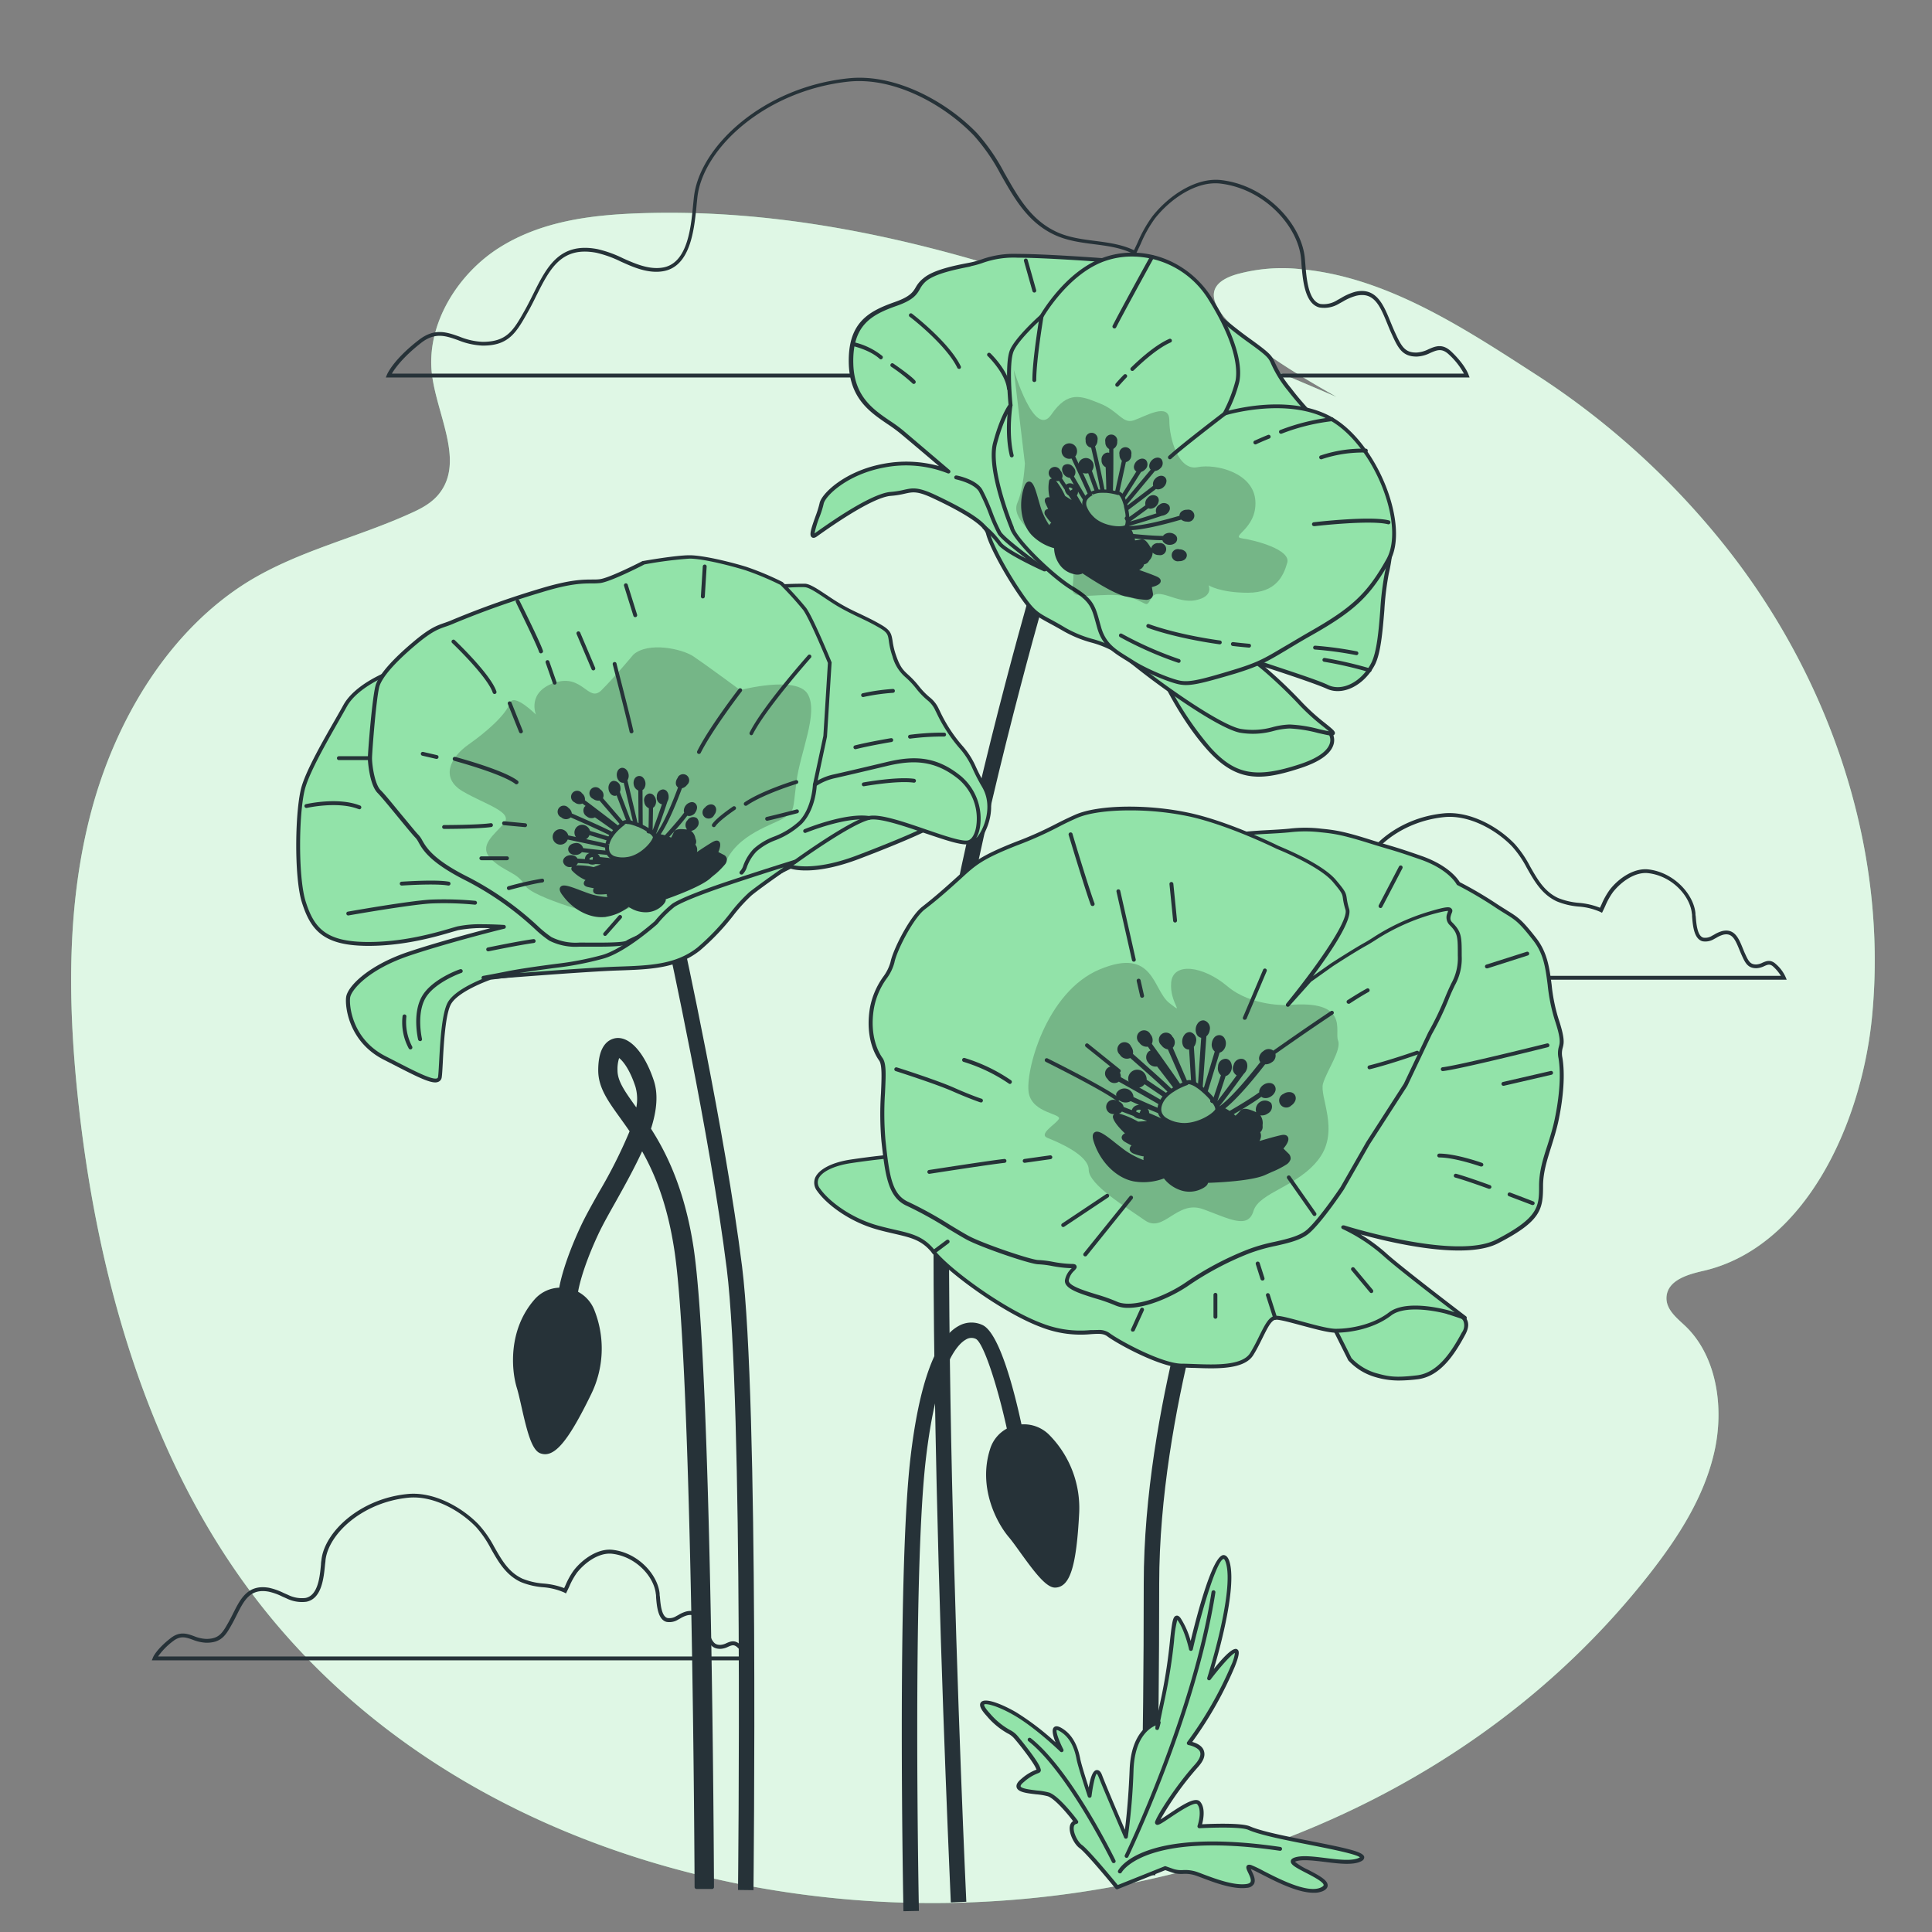 <svg xmlns="http://www.w3.org/2000/svg" viewBox="0 0 500 500"><rect x="0" y="0" width="500" height="500" fill="#808080" stroke="none"/><g id="background-simple"><path d="M485.17,246.36c-.56-39-15.88-76.6-39.2-105.65a204.35,204.35,0,0,0-48-43.47c-18.6-12-38.83-25.5-61.27-27.57A44.11,44.11,0,0,0,320,71c-20.93,6.24,20.49,28.48,25.9,31.73C288,78,228.1,52.85,164.81,55.22c-12.2.46-24.86,2.1-35.59,8.87s-19,19.84-17.43,32.79c1.32,10.7,8.55,22.66,1.77,31-1.94,2.39-4.69,3.81-7.38,5-13.85,6.29-28.79,9.6-41.91,17.61C44,163,30.1,185.77,23.68,209.76s-6.12,49.2-3.6,73.61c4.75,45.93,17.65,91.5,43.77,127.22,37.3,51,98.46,77,159.72,81.3,74.13,5.18,154.49-22,203.51-84.79,7.27-9.32,13.93-19.64,16.58-31.33s.55-25-7.59-32.68c-2.19-2.06-5-4.26-4.78-7.47.32-4.34,5.54-5.81,9.52-6.72,26.09-6,41-37.63,43.7-66.1A150.93,150.93,0,0,0,485.17,246.36Z" style="fill:#92E3A9"></path><path d="M485.17,246.36c-.56-39-15.88-76.6-39.2-105.65a204.35,204.35,0,0,0-48-43.47c-18.6-12-38.83-25.5-61.27-27.57A44.11,44.11,0,0,0,320,71c-20.93,6.24,20.49,28.48,25.9,31.73C288,78,228.1,52.85,164.81,55.22c-12.2.46-24.86,2.1-35.59,8.87s-19,19.84-17.43,32.79c1.32,10.7,8.55,22.66,1.77,31-1.94,2.39-4.69,3.81-7.38,5-13.85,6.29-28.79,9.6-41.91,17.61C44,163,30.1,185.77,23.68,209.76s-6.12,49.2-3.6,73.61c4.75,45.93,17.65,91.5,43.77,127.22,37.3,51,98.46,77,159.72,81.3,74.13,5.18,154.49-22,203.51-84.79,7.27-9.32,13.93-19.64,16.58-31.33s.55-25-7.59-32.68c-2.19-2.06-5-4.26-4.78-7.47.32-4.34,5.54-5.81,9.52-6.72,26.09-6,41-37.63,43.7-66.1A150.93,150.93,0,0,0,485.17,246.36Z" style="fill:#fff;opacity:0.7"></path></g><g id="Clouds"><path d="M380.33,97.69H99.85l.28-.69c.06-.15,1.59-3.86,8.24-9,4.08-3.17,7.23-2.06,10.56-.87a18,18,0,0,0,5.92,1.34c6.33,0,8-2.89,11-8.23.75-1.34,1.45-2.74,2.13-4.1,3.48-7,6.78-13.53,16.59-11.68a30.1,30.1,0,0,1,6.65,2.38c.64.29,1.29.59,2,.87,2.38,1,5.5,2.09,8.53,1.49,6.18-1.24,7.06-10.24,7.63-16.19.08-.78.15-1.51.23-2.17,1.53-13,18-28.38,40.15-30.59,12.26-1.22,25.46,6.26,33.1,14.22a51,51,0,0,1,7.1,10.33l.23.39c3.44,6.05,6.69,11.76,13.24,14.82,3.12,1.45,6.57,1.9,9.91,2.33s6.93.89,10.14,2.42c.31-.64.61-1.28.91-1.93a34,34,0,0,1,3.82-6.8c4.12-5.27,11.26-10.23,17.92-9.41C328,48.05,336.87,58.22,337.69,66.8q.06.65.12,1.41c.31,3.86.77,9.69,3.91,10.46a6.55,6.55,0,0,0,4.37-1l1-.56a14.6,14.6,0,0,1,3.62-1.59c5.46-1.26,7.34,3.33,9.15,7.78.37.89.74,1.8,1.14,2.68,1.69,3.68,2.57,5.32,5.63,5.26a7.83,7.83,0,0,0,3.05-.85c1.79-.78,3.63-1.58,5.94.62h0c3.58,3.42,4.42,5.88,4.45,6Zm-278.91-1H378.86A18.87,18.87,0,0,0,375,91.77h0c-1.82-1.74-3.09-1.19-4.85-.43a8.53,8.53,0,0,1-3.44.94h-.12c-3.75,0-4.82-2.33-6.43-5.85-.41-.89-.78-1.81-1.15-2.71-1.81-4.43-3.36-8.26-8-7.18A13.53,13.53,0,0,0,347.61,78l-1.05.58a7.43,7.43,0,0,1-5.07,1c-3.85-.94-4.35-7.2-4.68-11.35,0-.5-.07-1-.11-1.4-.79-8.19-9.33-17.9-20.79-19.31-6.29-.77-13.06,4-17,9a32.58,32.58,0,0,0-3.7,6.6c-.38.81-.75,1.61-1.14,2.4l-.22.46-.45-.23c-3.19-1.63-6.63-2.08-10.28-2.55-3.41-.44-6.94-.9-10.2-2.42-6.84-3.18-10.33-9.3-13.69-15.22l-.23-.39a49.54,49.54,0,0,0-7-10.14c-7.47-7.78-20.34-15.11-32.27-13.92C198.11,23.38,182,38.33,180.5,50.93c-.07.65-.15,1.37-.22,2.15-.61,6.25-1.53,15.69-8.43,17.07-3.3.65-6.61-.49-9.13-1.55-.66-.28-1.31-.58-2-.88a29.08,29.08,0,0,0-6.41-2.31c-9.08-1.71-12.06,4.25-15.52,11.15-.68,1.37-1.38,2.78-2.15,4.14-3,5.3-4.92,8.82-11.83,8.74a19,19,0,0,1-6.25-1.4c-3.2-1.14-6-2.12-9.6.72C104.22,92.47,102.16,95.41,101.42,96.69Z" style="fill:#263238"></path><path d="M194.29,429.69h-155l.28-.68c0-.09.9-2.19,4.61-5.07,2.34-1.82,4.21-1.16,6-.52a9.37,9.37,0,0,0,3.19.73c3.35,0,4.21-1.55,5.82-4.41.42-.74.79-1.5,1.17-2.25,1.87-3.73,3.81-7.59,9.37-6.55a16.63,16.63,0,0,1,3.7,1.33l1.08.47a8,8,0,0,0,4.56.81c3.24-.64,3.71-5.5,4-8.71,0-.43.08-.83.12-1.19.86-7.24,10-15.81,22.3-17,6.82-.68,14.15,3.48,18.39,7.9a28,28,0,0,1,4,5.73l.12.21c1.88,3.3,3.65,6.41,7.19,8.06a17.88,17.88,0,0,0,5.38,1.26A19.27,19.27,0,0,1,146,411c.14-.28.27-.57.4-.86a19,19,0,0,1,2.13-3.78c2.31-2.95,6.33-5.73,10.07-5.26,6.67.81,11.65,6.51,12.11,11.32,0,.23,0,.5.07.78.15,1.93.41,5.17,2,5.55a3.28,3.28,0,0,0,2.25-.51c.19-.09.37-.2.56-.3a8,8,0,0,1,2.05-.9c3.2-.74,4.26,1.88,5.3,4.41.2.49.4,1,.62,1.47.91,2,1.31,2.79,2.89,2.77a4.1,4.1,0,0,0,1.59-.46c1-.43,2.14-.92,3.51.39h0a9.3,9.3,0,0,1,2.51,3.39Zm-153.38-1H192.79a11,11,0,0,0-1.92-2.32h0c-.89-.85-1.47-.6-2.42-.19a4.94,4.94,0,0,1-2,.54h-.06c-2.21,0-2.86-1.41-3.75-3.35-.23-.5-.43-1-.64-1.51-1.1-2.7-1.9-4.34-4.14-3.81a6.67,6.67,0,0,0-1.79.79l-.59.32a4.25,4.25,0,0,1-2.95.59c-2.27-.55-2.55-4.1-2.74-6.44,0-.28,0-.54-.06-.77-.43-4.42-5.05-9.66-11.25-10.42-3.36-.41-7,2.16-9.15,4.88a18.75,18.75,0,0,0-2,3.59c-.21.45-.41.89-.63,1.33l-.22.46-.45-.24a16.69,16.69,0,0,0-5.58-1.37,19,19,0,0,1-5.68-1.35c-3.83-1.79-5.77-5.19-7.64-8.47l-.12-.22a27.14,27.14,0,0,0-3.8-5.53c-4.07-4.24-11.09-8.24-17.57-7.59-11.8,1.18-20.6,9.3-21.4,16.15,0,.36-.08.76-.12,1.18-.34,3.5-.86,8.8-4.82,9.59a9,9,0,0,1-5.16-.87l-1.09-.48a15.25,15.25,0,0,0-3.47-1.25c-4.83-.92-6.44,2.29-8.3,6-.38.76-.77,1.54-1.19,2.29-1.67,3-2.78,4.93-6.7,4.92a10.48,10.48,0,0,1-3.51-.78c-1.77-.63-3.17-1.12-5.08.36A17.58,17.58,0,0,0,40.91,428.69Z" style="fill:#263238"></path><path d="M462.4,253.55h-155l.27-.69c0-.09.9-2.18,4.61-5.06,2.34-1.82,4.21-1.16,6-.52a9.67,9.67,0,0,0,3.19.73h.1c3.25,0,4.13-1.58,5.72-4.42.42-.73.8-1.49,1.17-2.24,1.87-3.74,3.8-7.61,9.37-6.55a16.54,16.54,0,0,1,3.71,1.33l1.07.47a8.07,8.07,0,0,0,4.56.81c3.24-.65,3.71-5.5,4-8.71.05-.43.08-.84.13-1.2.85-7.23,10-15.8,22.29-17,6.84-.68,14.16,3.47,18.4,7.9a27.42,27.42,0,0,1,3.94,5.72l.12.22c1.88,3.29,3.65,6.41,7.19,8.06a18.18,18.18,0,0,0,5.39,1.26,19.2,19.2,0,0,1,5.44,1.26l.41-.86a19.34,19.34,0,0,1,2.12-3.79c2.31-3,6.32-5.72,10.07-5.26,6.68.82,11.65,6.52,12.11,11.32,0,.24,0,.51.07.79.15,1.93.41,5.16,2,5.55a3.27,3.27,0,0,0,2.25-.51l.56-.3a8.14,8.14,0,0,1,2.05-.9c3.2-.74,4.27,1.88,5.3,4.41.2.49.4,1,.62,1.47.91,2,1.37,2.77,2.89,2.76a4,4,0,0,0,1.6-.45c1-.43,2.13-.93,3.51.38h0a9.55,9.55,0,0,1,2.51,3.39Zm-153.38-1H460.9a11.15,11.15,0,0,0-1.91-2.32h0c-.9-.85-1.47-.61-2.42-.19a5.15,5.15,0,0,1-2,.53h-.06c-2.21,0-2.86-1.41-3.75-3.35-.22-.49-.43-1-.64-1.5-1.1-2.71-1.89-4.34-4.14-3.82a7.2,7.2,0,0,0-1.79.8l-.59.32a4.34,4.34,0,0,1-2.94.59c-2.28-.56-2.56-4.1-2.75-6.44,0-.28,0-.54-.06-.77-.43-4.42-5-9.66-11.24-10.42-3.37-.42-7,2.15-9.16,4.88a18.45,18.45,0,0,0-2,3.59c-.2.45-.41.89-.62,1.32l-.23.46-.45-.23a16.7,16.7,0,0,0-5.58-1.38,18.75,18.75,0,0,1-5.68-1.35c-3.83-1.78-5.77-5.18-7.64-8.47l-.12-.21a27,27,0,0,0-3.8-5.53c-4.07-4.25-11.09-8.24-17.57-7.59-11.8,1.18-20.59,9.3-21.4,16.15,0,.36-.08.75-.12,1.18-.34,3.5-.86,8.8-4.82,9.59a9,9,0,0,1-5.15-.87c-.37-.15-.73-.32-1.09-.48a15.67,15.67,0,0,0-3.48-1.26c-4.82-.91-6.44,2.3-8.29,6-.39.76-.77,1.53-1.19,2.28-1.67,3-2.77,4.93-6.6,4.93h-.11a10.78,10.78,0,0,1-3.51-.79c-1.77-.62-3.17-1.12-5.08.37A17.6,17.6,0,0,0,309,252.55Z" style="fill:#263238"></path></g><g id="flower-2"><path d="M271.74,371.55a9.25,9.25,0,0,0-7.38-2.92c-1.94-9-5.71-23.5-10-25.67a6.68,6.68,0,0,0-6.27.2c-6,3.24-10.29,15.16-12.5,34.46-3.5,30.66-1.79,116.16-1.78,117l4-.08c0-.86-1.72-86.09,1.75-116.49,2.83-24.76,8.25-30.2,10.44-31.39a2.64,2.64,0,0,1,2.57-.14c1.87,1,5.36,11.26,8,23.2a9.06,9.06,0,0,0-4.27,5.09l-.09.29c-3.08,9.71,1.59,18.81,4.83,22.66.85,1,1.91,2.48,3,4,3.84,5.33,6.74,9.11,9,9.11h.09c3.77-.16,5.44-5.38,6.16-19.27A26.91,26.91,0,0,0,271.74,371.55Z" style="fill:#263238"></path><path d="M246.07,492.35c0-.51-2.4-51.81-3.67-108.1-1.71-75.67-.71-123.83,3-143.15,8.73-45.81,22.94-93.83,23.08-94.31l3.83,1.14c-.14.48-14.29,48.31-23,93.92s.67,248.27.77,250.32Z" style="fill:#263238"></path><path d="M344.32,189.83s3.28,4.74-7.66,8.38-16.78,3.29-23.71-4.37S301.28,176,301.28,176s10.21,3.28,14.59,4a98.93,98.93,0,0,1,14.22,3.65C333,184.72,344.32,189.83,344.32,189.83Z" style="fill:#92E3A9"></path><path d="M325.8,201c-4.75,0-8.78-1.91-13.22-6.81-6.9-7.62-11.7-17.89-11.75-18a.51.51,0,0,1,.08-.54.5.5,0,0,1,.53-.15c.1,0,10.22,3.28,14.51,4a99,99,0,0,1,14.32,3.67c2.9,1.08,13.79,6,14.25,6.21a.51.51,0,0,1,.21.17,3.87,3.87,0,0,1,.34,3.27c-.78,2.34-3.56,4.31-8.25,5.88C332.58,200.1,329,201,325.8,201ZM302.24,176.8a81.57,81.57,0,0,0,11.08,16.7c6.38,7.05,11.79,8,23.18,4.24,5.43-1.81,7.14-3.84,7.61-5.22a2.87,2.87,0,0,0-.14-2.3c-1.32-.6-11.36-5.12-14.05-6.13a101.41,101.41,0,0,0-14.13-3.62A139.21,139.21,0,0,1,302.24,176.8Z" style="fill:#263238"></path><path d="M285.24,67.29s-14.59-1.1-21.89-1.1-8.38,1.46-12,2.19-9.48,1.82-12,4-1.09,4-7.29,6.2-12,4.74-11.67,15.68,8.39,13.5,13.13,17.51,12,10.21,12,10.21a29.6,29.6,0,0,0-16.77-1.46c-9.85,1.83-15.69,7.66-16.05,9.85s-4,9.85-1.46,8,14.22-10.21,19.33-10.57,5.11-2.19,11.31.73S255,135.12,255.69,138s4.38,9.84,8.39,15.68,4.38,5.11,11.31,9.12,9.85,2.19,17.5,8.39S315.51,188,321,189.1s9.11-1.1,12.76-1.1,8,1.46,10.58,1.83-3.28-2.92-7.66-7.66-10.94-10.58-12-10.94,15,4.74,19,6.56,9.12-1.09,11.67-5.84,2.19-17.5,3.65-23.7,1.45-13.13-.73-19-17.14-19-24.44-28.44-1.46-6.2-10.58-12.77S310,76.4,303.11,73.49,285.24,67.29,285.24,67.29Z" style="fill:#92E3A9"></path><path d="M344.63,190.35a3.26,3.26,0,0,1-.38,0c-.9-.13-2-.39-3.2-.66a34.24,34.24,0,0,0-7.31-1.16,18.89,18.89,0,0,0-4.06.62,20,20,0,0,1-8.8.47c-5.53-1.11-20.15-11.38-28.3-18a25.79,25.79,0,0,0-10.2-5.34,31,31,0,0,1-7.24-3c-1.4-.81-2.53-1.43-3.48-1.94-3.82-2.08-4.72-2.58-8-7.33-3.9-5.67-7.69-12.78-8.46-15.84s-10.42-7.66-13.59-9.15c-4.2-2-5.36-1.72-7.48-1.25a22.6,22.6,0,0,1-3.57.56c-2.24.16-7.34,2.1-19,10.4l-.12.09c-.21.15-.85.61-1.35.22-.71-.53-.26-2,1-5.52a26.7,26.7,0,0,0,1-3.21c.42-2.53,6.6-8.44,16.45-10.26a31.66,31.66,0,0,1,14.46.57c-2.51-2.14-6.8-5.78-10-8.45a40.47,40.47,0,0,0-3.33-2.43c-4.54-3.09-9.68-6.58-10-15.44-.36-10.91,5.22-13.78,12-16.17,3.93-1.39,4.63-2.59,5.37-3.86A7.72,7.72,0,0,1,239,72c2.55-2.19,8.13-3.3,11.82-4l.44-.09a22.21,22.21,0,0,0,2.85-.81,24.88,24.88,0,0,1,9.28-1.39c7.23,0,21.78,1.09,21.92,1.1l.11,0c.11,0,11.05,3.32,17.92,6.21,4.38,1.85,7.57,4.51,11.6,7.89,2.4,2,5.12,4.29,8.56,6.76,5.25,3.78,5.64,4.35,6.44,6.15a29.41,29.41,0,0,0,4.24,6.71c3,4,7.41,8.54,11.65,13,5.94,6.23,11.55,12.11,12.85,15.6,2.1,5.58,2.36,12.41.75,19.25a73.4,73.4,0,0,0-1.16,9.53c-.46,5.58-.94,11.36-2.53,14.3-2.83,5.25-8.24,7.91-12.32,6.06-2.76-1.26-11.38-4.12-16-5.62a117.33,117.33,0,0,1,9.64,9.2,55.5,55.5,0,0,0,5.92,5.33c2.08,1.68,2.71,2.18,2.44,2.79A.75.75,0,0,1,344.63,190.35Zm-10.89-2.85a35,35,0,0,1,7.53,1.18c1,.23,1.88.44,2.65.57-.42-.36-1-.84-1.6-1.31a57.24,57.24,0,0,1-6-5.43c-4.45-4.82-10.89-10.5-11.83-10.81a.6.6,0,0,1-.38-.41.51.51,0,0,1,.18-.48c.09-.07.15-.11.48-.05v0l.12,0c.77.18,2.68.82,7.92,2.57,3.9,1.3,9,3,11,4,3.61,1.64,8.45-.82,11-5.61,1.49-2.76,2-8.43,2.41-13.91a74.66,74.66,0,0,1,1.19-9.68c1.54-6.55,1.28-13.35-.71-18.67-1.24-3.3-6.78-9.11-12.65-15.26-4.25-4.46-8.65-9.07-11.72-13.06A30.34,30.34,0,0,1,329,94.22c-.69-1.55-.87-2-6.11-5.74-3.46-2.49-6.2-4.78-8.61-6.8-4-3.33-7.11-6-11.35-7.73C296.33,71.17,286,68,285.14,67.78c-1-.07-14.82-1.09-21.79-1.09a23.86,23.86,0,0,0-9,1.34,22.5,22.5,0,0,1-3,.84L251,69c-3.59.71-9,1.79-11.37,3.81a6.75,6.75,0,0,0-1.56,2c-.79,1.37-1.62,2.79-5.89,4.3-6.64,2.34-11.68,5-11.34,15.2.28,8.35,5.19,11.69,9.53,14.64a37.78,37.78,0,0,1,3.42,2.5l12,10.21a.5.5,0,0,1-.54.83A29.42,29.42,0,0,0,228.8,121c-9.58,1.78-15.31,7.42-15.65,9.44a23.93,23.93,0,0,1-1.07,3.38,25.38,25.38,0,0,0-1.28,4.23l.11-.07.12-.09c11.81-8.44,17.11-10.41,19.46-10.58a22.15,22.15,0,0,0,3.43-.54c2.18-.49,3.62-.81,8.13,1.31,9.15,4.31,13.51,7.34,14.13,9.82.74,3,4.47,9.93,8.32,15.52,3.13,4.55,3.9,5,7.64,7,.95.52,2.09,1.14,3.5,2a30.25,30.25,0,0,0,7,2.92,26.39,26.39,0,0,1,10.54,5.52c8.39,6.79,22.74,16.74,27.86,17.77a19.07,19.07,0,0,0,8.39-.47A19.81,19.81,0,0,1,333.74,187.5Z" style="fill:#263238"></path><path d="M261.89,136.58s-6.2-15-4.37-21.88,4-9.85,4-9.85-1.09-10.94.36-14.22,7.66-8.76,7.66-8.76,6.2-10.94,15.69-14.58,21.51-.37,28.08,10.21S321,95,320.25,98.65A37.76,37.76,0,0,1,317,107s16.42-5.11,27.72,1.46,19.7,27.35,14.59,36.47-9.12,12.76-20.06,19-11.3,7.3-19.69,9.85-11.31,3.28-13.86,2.92-9.48-3.29-12.77-5.47-6.93-3.65-8.38-8.76-1.46-6.93-6.93-10.21S262.62,139.5,261.89,136.58Z" style="fill:#92E3A9"></path><path d="M306.92,177.29a9.45,9.45,0,0,1-1.33-.1c-2.71-.39-9.74-3.39-13-5.55-.53-.35-1.06-.68-1.59-1-2.81-1.75-5.73-3.56-7-8-.15-.51-.28-1-.4-1.43-1.1-4-1.55-5.64-6.31-8.49-5.61-3.37-15.07-12.87-15.9-15.95-.4-1-6.21-15.25-4.38-22.17,1.61-6.13,3.49-9.15,4-9.86-.14-1.51-1-11.12.43-14.29s7-8.25,7.72-8.87c.61-1,6.66-11.18,15.9-14.73,10.39-4,22.45.38,28.68,10.41,7.44,12,7.58,18.62,7,21.52a34.62,34.62,0,0,1-2.81,7.5c3.93-1,17.21-3.87,27,1.81,11.54,6.71,20,27.88,14.78,37.15-5.07,9-9,12.8-20.25,19.16-2.89,1.63-5,2.92-6.79,4-4.93,2.93-6.78,4-13,5.93C312.5,176.44,309.31,177.29,306.92,177.29ZM293,66.39a21.1,21.1,0,0,0-7.56,1.36C276.21,71.29,270.05,82,270,82.12a.45.45,0,0,1-.11.13c-.06,0-6.13,5.43-7.53,8.58s-.33,13.86-.32,14a.55.55,0,0,1-.1.35s-2.16,2.95-3.93,9.67,4.29,21.42,4.36,21.57a.64.64,0,0,1,0,.07c.7,2.81,10.09,12.16,15.45,15.37,5.1,3.06,5.62,4.95,6.76,9.09.12.44.25.91.4,1.42,1.17,4.1,3.79,5.72,6.57,7.45.54.33,1.08.67,1.61,1,3.32,2.21,10.21,5.06,12.56,5.39s5.24-.34,13.64-2.9c6.12-1.86,7.93-2.94,12.78-5.83,1.75-1,3.92-2.33,6.82-4,11-6.25,14.91-9.93,19.86-18.78s-3.22-29.3-14.4-35.79c-11-6.38-27.15-1.47-27.32-1.41a.51.51,0,0,1-.53-.16.52.52,0,0,1-.06-.56,37.54,37.54,0,0,0,3.24-8.25c.44-2.21.66-8.67-6.87-20.79A23.29,23.29,0,0,0,293,66.39Z" style="fill:#263238"></path><path d="M262.36,95.69s5.34,18,9.7,11.64,7.76-4.85,12.61-2.91,5.82,5.34,8.73,4.37,9.22-4.85,9.22,0,2.42,13.09,7.27,12.12,14.55,1.45,15,8.73-6.78,9.21-3.39,9.7,12.61,2.91,11.64,6.3-2.91,7.76-10.18,7.76-10.19-1.94-10.19-1.94,1.46,2.91-3.39,3.88-9.66-3.6-11.38-.58-.72,1-6.55-.4-14.32,1.6-13.9-2.1,1-7-4.73-10.39-11.15-8-9.52-11.75,1.94-10.18,1.94-10.18Z" style="opacity:0.2"></path><path d="M302.78,118.86a.5.5,0,0,1-.34-.87c3.15-2.91,13.77-11,14.22-11.35a.5.5,0,0,1,.7.09.51.51,0,0,1-.09.71c-.11.08-11,8.41-14.15,11.28A.49.49,0,0,1,302.78,118.86Z" style="fill:#263238"></path><path d="M331.6,112.25a.5.5,0,0,1-.17-1A54,54,0,0,1,344.64,108a.5.5,0,0,1,.54.46.52.52,0,0,1-.46.54,52.5,52.5,0,0,0-13,3.22A.51.51,0,0,1,331.6,112.25Z" style="fill:#263238"></path><path d="M325,115a.5.5,0,0,1-.21-1s1.33-.62,3.35-1.44a.5.5,0,0,1,.38.93c-2,.81-3.29,1.41-3.31,1.42A.5.5,0,0,1,325,115Z" style="fill:#263238"></path><path d="M342,118.86a.5.5,0,0,1-.17-1,34,34,0,0,1,11.65-1.74.5.5,0,0,1,0,1h0a33.53,33.53,0,0,0-11.26,1.67A.39.39,0,0,1,342,118.86Z" style="fill:#263238"></path><path d="M340.07,136.16a.5.5,0,0,1-.05-1c.6-.08,14.77-1.71,19.44-.48a.5.5,0,0,1-.26,1c-4.49-1.18-18.92.48-19.07.5Z" style="fill:#263238"></path><path d="M288.4,85a.46.46,0,0,1-.22-.06.49.49,0,0,1-.22-.67c1.69-3.38,9.67-17.9,9.75-18a.5.5,0,1,1,.88.48c-.08.15-8.06,14.66-9.74,18A.5.5,0,0,1,288.4,85Z" style="fill:#263238"></path><path d="M293.05,96a.5.5,0,0,1-.35-.86c2.62-2.56,6.47-5.93,9.88-7.43a.49.49,0,0,1,.66.25.5.5,0,0,1-.26.66c-3.27,1.44-7,4.73-9.58,7.24A.52.52,0,0,1,293.05,96Z" style="fill:#263238"></path><path d="M289.13,100.09a.49.49,0,0,1-.32-.12.52.52,0,0,1-.06-.71s.83-1,2.12-2.3a.5.5,0,0,1,.72.69c-1.27,1.33-2.07,2.26-2.08,2.26A.49.49,0,0,1,289.13,100.09Z" style="fill:#263238"></path><path d="M267.68,98.87a.5.5,0,0,1-.5-.5c0-5.34,1.8-16.12,1.88-16.58a.51.51,0,0,1,.58-.41.51.51,0,0,1,.41.58c0,.11-1.87,11.15-1.87,16.41A.5.5,0,0,1,267.68,98.87Z" style="fill:#263238"></path><path d="M261.83,118.37a.5.5,0,0,1-.48-.38c-1.47-5.88-.36-12.92-.31-13.22a.49.49,0,0,1,.57-.41.49.49,0,0,1,.41.57c0,.07-1.12,7.14.3,12.82a.49.49,0,0,1-.36.6Z" style="fill:#263238"></path><path d="M305,171.5a.44.44,0,0,1-.16,0,95.09,95.09,0,0,1-15-6.62.51.51,0,0,1-.19-.68.5.5,0,0,1,.68-.19,93.86,93.86,0,0,0,14.78,6.54.5.5,0,0,1-.15,1Z" style="fill:#263238"></path><path d="M323.26,167.6h-.05c-1.45-.12-2.85-.27-4.19-.42a.5.5,0,0,1,.11-1c1.34.16,2.73.3,4.17.43a.48.48,0,0,1,.45.54A.49.49,0,0,1,323.26,167.6Z" style="fill:#263238"></path><path d="M315.69,166.75h-.07c-11.93-1.68-18.56-4.26-18.63-4.29a.51.51,0,0,1-.28-.65.5.5,0,0,1,.65-.28c.06,0,6.6,2.57,18.39,4.23a.5.5,0,0,1,.43.56A.51.51,0,0,1,315.69,166.75Z" style="fill:#263238"></path><path d="M228,93a.48.48,0,0,1-.34-.13c-2.55-2.32-6.8-3.28-6.84-3.29a.5.5,0,0,1,.22-1,18.27,18.27,0,0,1,7.29,3.53.5.5,0,0,1,0,.71A.54.54,0,0,1,228,93Z" style="fill:#263238"></path><path d="M236.49,99.36a.49.49,0,0,1-.39-.19,43.77,43.77,0,0,0-5.5-4.29.5.5,0,0,1,.56-.82c.19.13,4.71,3.22,5.72,4.48a.52.52,0,0,1-.08.71A.51.51,0,0,1,236.49,99.36Z" style="fill:#263238"></path><path d="M248.19,95.46a.49.49,0,0,1-.45-.29C244.9,89.26,235.54,82,235.45,82a.5.5,0,1,1,.61-.79c.39.3,9.63,7.45,12.58,13.58a.5.5,0,0,1-.24.67A.54.54,0,0,1,248.19,95.46Z" style="fill:#263238"></path><path d="M261.1,101.06a.49.49,0,0,1-.49-.45c-.41-4-4.92-8.42-5-8.46a.5.5,0,0,1,0-.71.51.51,0,0,1,.71,0c.2.19,4.83,4.66,5.27,9.08a.5.5,0,0,1-.45.55Z" style="fill:#263238"></path><path d="M267.68,75.71a.51.51,0,0,1-.48-.36L265,67.55a.51.51,0,0,1,.35-.62.49.49,0,0,1,.61.35l2.2,7.8a.51.51,0,0,1-.35.62Z" style="fill:#263238"></path><path d="M354.46,173.94l-.15,0a99.78,99.78,0,0,0-11.62-2.67.49.49,0,0,1-.43-.56.51.51,0,0,1,.57-.43A101.92,101.92,0,0,1,354.6,173a.5.5,0,0,1,.33.62A.49.49,0,0,1,354.46,173.94Z" style="fill:#263238"></path><path d="M351,169.55H351a93.12,93.12,0,0,0-10.66-1.45.5.5,0,0,1,0-1,92.36,92.36,0,0,1,10.8,1.47.5.5,0,0,1,.39.59A.49.49,0,0,1,351,169.55Z" style="fill:#263238"></path><path d="M270.37,147.86a.52.52,0,0,1-.21,0c-1.06-.48-10.41-4.76-11.91-7a21.25,21.25,0,0,0-3.8-4,.5.5,0,0,1,.63-.78,22.34,22.34,0,0,1,4,4.26c.68,1,3.61,2.72,6.47,4.2-2.71-2.05-6.5-5.05-7.31-6.34a44,44,0,0,1-2.31-5.21,51.35,51.35,0,0,0-2.57-5.77c-1.33-2.21-6-3.17-6-3.18a.5.5,0,0,1-.4-.58.51.51,0,0,1,.59-.4c.21,0,5.11,1,6.67,3.65a50.22,50.22,0,0,1,2.63,5.91,43.12,43.12,0,0,0,2.24,5.05c1,1.53,7.44,6.4,9.86,8.15l1.71,1.21a.5.5,0,0,1,.14.66A.5.5,0,0,1,270.37,147.86Z" style="fill:#263238"></path><path d="M282.63,127.67l-.14.06a4.19,4.19,0,0,0-.8.5c-1.05-2.43-3.37-7.43-4.36-9.55h-.12a2,2,0,1,1,1.53-1.94,2.13,2.13,0,0,1-.47,1.4C279.25,120.22,281.54,125.14,282.63,127.67Z" style="fill:#263238"></path><path d="M285.91,127.16a8.08,8.08,0,0,0-1.1,0c-.38-2.43-1.72-8.32-2.42-11.29a1.79,1.79,0,0,1-1.42-1.94,1.57,1.57,0,1,1,3.06,0,2.12,2.12,0,0,1-.62,1.56C284.11,118.51,285.53,124.68,285.91,127.16Z" style="fill:#263238"></path><path d="M284.49,127.19a6.43,6.43,0,0,0-1.08.2l-1.78-4.91-.12,0a2,2,0,1,1,1.52-2,2.23,2.23,0,0,1-.44,1.38Z" style="fill:#263238"></path><path d="M289.14,114.35a2,2,0,0,1-1,1.82c0,.77,0,1.71,0,2.74,0,0,0,.1,0,.15s0,.12,0,.18c0,2.86-.06,6.27-.13,8.19a13.48,13.48,0,0,0-1.7-.25c0-1.4-.1-4.34-.16-6.27a1.92,1.92,0,0,1-1.07-1.85,1.76,1.76,0,0,1,1.53-1.94,1.1,1.1,0,0,1,.45.09c0-.38,0-.73,0-1a1.94,1.94,0,0,1-1-1.82,1.57,1.57,0,1,1,3.06,0Z" style="fill:#263238"></path><path d="M296.3,121.55a2.31,2.31,0,0,1-1,.6l-4.5,7.15a5.13,5.13,0,0,0-.61-1.08L294.1,122a1.2,1.2,0,0,1-.25-.16,1.41,1.41,0,0,1-.37-1.26,2.43,2.43,0,0,1,1.84-1.86,1.44,1.44,0,0,1,1.26.35A1.77,1.77,0,0,1,296.3,121.55Z" style="fill:#263238"></path><path d="M301.88,124.48a2.2,2.2,0,0,1-.67,1.49,2.18,2.18,0,0,1-1.49.68,1.33,1.33,0,0,1-.54-.11l-7.57,5.74c-.07-.39-.15-.79-.25-1.16l7.07-5.38a2,2,0,0,1,.61-1.92,2.19,2.19,0,0,1,1.19-.66,1.42,1.42,0,0,1,1.26.34A1.37,1.37,0,0,1,301.88,124.48Z" style="fill:#263238"></path><path d="M305.26,142.17a1.58,1.58,0,1,0-.11,3.06h.09a2.29,2.29,0,0,0,1.23-.34,1.44,1.44,0,0,0,.68-1.12,1.33,1.33,0,0,0-.38-1A2.11,2.11,0,0,0,305.26,142.17Z" style="fill:#263238"></path><path d="M307.25,131.93a2.1,2.1,0,0,0-1.56.52,1.36,1.36,0,0,0-.44.94s0,.06,0,.09c-3.13.92-9.65,2.71-13.13,2.65,2.34-.61,6.65-2,8.61-2.66a2.32,2.32,0,0,0,.93-.31.75.75,0,0,0,.13-.06,2.3,2.3,0,0,0,.87-1,1.4,1.4,0,0,0-.11-1.3,1.75,1.75,0,0,0-2.46-.2,1.78,1.78,0,0,0-.81,2.26c-2.38.77-5.05,1.62-6.82,2.11,1-.67,3.38-2.43,4.73-3.43a1.2,1.2,0,0,0,.53.11,2.18,2.18,0,0,0,1.5-.68,2.32,2.32,0,0,0,.64-1.2,1.35,1.35,0,0,0-.36-1.25,1.74,1.74,0,0,0-2.45.3,2,2,0,0,0-.61,1.94c-1.38,1-3.75,2.73-4.64,3.35l-.2.14.21.32.33.49-.35.1c-.05.72-.22,1.23-.55,1.38-1.49.66-6.28.16-8.76-2.49a7.25,7.25,0,0,1-1.8-2.86,4.26,4.26,0,0,0-.43-.34c-.39-.69-.9-1.55-1.56-2.65a1.45,1.45,0,0,0,.29-1c.57,1,1.16,1.93,1.63,2.67a2.38,2.38,0,0,1,.55-1.14c-1.05-1.7-2.47-4.14-3.22-5.43a1.78,1.78,0,0,0-.21-2.43,1.75,1.75,0,0,0-2.43-.43,1.41,1.41,0,0,0-.42,1.25,2.24,2.24,0,0,0,.57,1.23,2.18,2.18,0,0,0,1.45.74c.26.46.63,1.08,1,1.77a1.59,1.59,0,0,0-2,0l-1.06-1.63a1.51,1.51,0,0,0,.14-.83,2.32,2.32,0,0,0-.57-1.23,1.58,1.58,0,1,0-2.29,2l.09.11a.77.77,0,0,0-.7.55,10.63,10.63,0,0,0,.12,4.33,1.12,1.12,0,0,0-1,.19c-.3.3-.32.76-.06,1.34s.51,1.09.7,1.47a1.15,1.15,0,0,0-.79.4,1.13,1.13,0,0,0,.12,1.34,11.91,11.91,0,0,0,1.47,1.84,1.45,1.45,0,0,0-.39.39,1.07,1.07,0,0,0-.12.24,18.88,18.88,0,0,1-2-3.93c-.25-.72-.51-1.64-.77-2.52-.9-3.19-1.42-4.85-2.46-4.86h0c-.76,0-1.14.91-1.41,1.79-1.37,4.43-.52,9.29,2.1,12.08a12.8,12.8,0,0,0,5.78,3.37,7.64,7.64,0,0,0,1.25,4,6.11,6.11,0,0,0,3.89,2.71,3.12,3.12,0,0,0,2-.07l.2-.13c1.51,1,8.11,5.39,11.3,6,.52.09,1,.2,1.52.31a20.06,20.06,0,0,0,3.53.54,2.12,2.12,0,0,0,1.5-.45,1.46,1.46,0,0,0,.36-1.36l-.25-1.48c1.1-.27,2.22-.74,2.29-1.5s-.76-1.1-1-1.22c-1.26-.54-3.12-1.21-4.58-1.72a2.33,2.33,0,0,0,.57-.34,2,2,0,0,0,.72-1.13,1.54,1.54,0,0,0,1.21-.79l.16-.23a3,3,0,0,0,.83-2,2.18,2.18,0,0,0,1.52.64h.09a1.57,1.57,0,1,0,0-3.07,1.76,1.76,0,0,0-2,1.33c-.06-.09-.09-.16-.14-.25-.75-1.2-1.45-2.33-2.58-2.06a11.14,11.14,0,0,1-1.43.25l-.11-.49c2.23.22,5,.44,7.19.45a1.19,1.19,0,0,0,.3.55,2.12,2.12,0,0,0,1.5.64h.1a2.23,2.23,0,0,0,1.22-.34,1.39,1.39,0,0,0,.68-1.12,1.28,1.28,0,0,0-.37-1,2.3,2.3,0,0,0-3.05-.12,1.78,1.78,0,0,0-.21.27c-2.26,0-5.36-.26-7.71-.5a8.62,8.62,0,0,0-.44-1c3.82-.18,9.95-1.87,12.83-2.72a2.32,2.32,0,0,0,1.39.52h.09a1.57,1.57,0,1,0,0-3.06Zm-31.6-3.58a17.51,17.51,0,0,0-2.36-3.91,1.61,1.61,0,0,0,.43.07,1.28,1.28,0,0,0,.34-.06l1.51,2.3a2.35,2.35,0,0,0,.55,1.12,2.44,2.44,0,0,0,.46.39l.76,1.14C276.85,129.1,276.23,128.73,275.65,128.35ZM277,127c-.14-.21-.27-.42-.41-.62a.21.21,0,0,1,.08-.17.21.21,0,0,1,.17-.06,1.06,1.06,0,0,1,.73.4s0,0,0,.07Z" style="fill:#263238"></path><path d="M292.78,117.66a1.8,1.8,0,0,1-1.4,1.93l-1.79,8.14a.74.74,0,0,0-.33,0s-.28-.09-.74-.19l1.82-8.31a2.11,2.11,0,0,1-.62-1.57,1.57,1.57,0,1,1,3.06,0Z" style="fill:#263238"></path><path d="M300.27,121.22a2.19,2.19,0,0,1-1.38.67L291.33,131a12.72,12.72,0,0,0-.38-1.23l6.84-8.22a1.39,1.39,0,0,1-.34-1.23,2.21,2.21,0,0,1,.64-1.2,2.18,2.18,0,0,1,1.2-.66,1.4,1.4,0,0,1,1.26.35A1.75,1.75,0,0,1,300.27,121.22Z" style="fill:#263238"></path><path d="M289.52,137.25a10.68,10.68,0,0,1-7.39-2.91,7.69,7.69,0,0,1-1.92-3.07,3.19,3.19,0,0,1-.08-1.49,2.75,2.75,0,0,1,.67-1.38,3.19,3.19,0,0,1,.59-.57,4.63,4.63,0,0,1,.88-.55l.15-.07a5.93,5.93,0,0,1,.86-.31,7.39,7.39,0,0,1,1.15-.21l.38,0a7,7,0,0,1,1.13,0l.42,0a14.69,14.69,0,0,1,1.76.26,3.77,3.77,0,0,1,.53.12c.29.06.51.12.64.16a1.19,1.19,0,0,1,.39,0,1.69,1.69,0,0,1,.9.68,5.83,5.83,0,0,1,.67,1.18l.17.44c.14.4.28.85.39,1.29l0,.19c.09.36.19.78.25,1.18a14.81,14.81,0,0,1,.21,1.83.43.43,0,0,1-.05.25.5.5,0,0,1,.06.24c0,.22,0,.42,0,.62-.07,1-.35,1.57-.84,1.8A5,5,0,0,1,289.52,137.25Zm-7-9.52.23.45a3.23,3.23,0,0,0-.71.44,2.26,2.26,0,0,0-.45.42,1.94,1.94,0,0,0-.45.92,2.38,2.38,0,0,0,.06,1,6.92,6.92,0,0,0,1.69,2.65c2.38,2.55,7,2.91,8.19,2.37h0s.19-.14.25-1c0-.12,0-.26,0-.4l-.13-.19a.54.54,0,0,1-.07-.39.53.53,0,0,1,.18-.28c0-.5-.1-1-.18-1.44s-.15-.76-.24-1.13l0-.19c-.1-.38-.23-.79-.36-1.16l-.16-.41a4.5,4.5,0,0,0-.54-1,.76.76,0,0,0-.34-.31.58.58,0,0,1-.32,0s-.28-.09-.72-.19l-.47-.1a13.14,13.14,0,0,0-1.65-.24l-.41,0a5.76,5.76,0,0,0-1,0l-.28,0a5.2,5.2,0,0,0-1,.18,3.49,3.49,0,0,0-.7.25Z" style="fill:#263238"></path><path d="M291.82,135a.49.49,0,0,1-.41-.22l-.22-.32a.54.54,0,0,1-.07-.39.5.5,0,0,1,.23-.32l.2-.14a.5.5,0,0,1,.49,0,.49.49,0,0,1,.27.41c0,.18,0,.34,0,.5a.5.5,0,0,1-.35.48A.39.39,0,0,1,291.82,135Z" style="fill:#263238"></path></g><g id="flower-3"><path d="M299,485.31l-4-.13c0-.3,1-30.42,1-75.37,0-45.33,17.21-93.31,17.39-93.79l3.76,1.36C317,317.86,300,365.2,300,409.81,300,454.84,299,485,299,485.31Z" style="fill:#263238"></path><path d="M375.11,339.71s6.35.34,3.68,5.35-6.36,10.71-12.05,11.37-7.35.34-11-.66a15,15,0,0,1-6.36-4l-3.68-7.36,3-9L363.4,334Z" style="fill:#92E3A9"></path><path d="M361.93,357.28a21.36,21.36,0,0,1-6.35-1,15.22,15.22,0,0,1-6.6-4.17.3.3,0,0,1-.07-.1l-3.68-7.36a.5.5,0,0,1,0-.38l3-9a.51.51,0,0,1,.43-.34l14.71-1.33a.59.59,0,0,1,.27,0l11.62,5.65c.58,0,3.31.36,4.33,2.16.6,1.06.48,2.37-.34,3.92-2.87,5.36-6.58,10.94-12.43,11.63A42.25,42.25,0,0,1,361.93,357.28Zm-12.16-5.81a14.41,14.41,0,0,0,6.07,3.81c3.52,1,5.17,1.33,10.85.66,5.39-.64,8.91-6,11.65-11.11a3.05,3.05,0,0,0,.36-3c-.84-1.49-3.59-1.66-3.62-1.66a.41.41,0,0,1-.19,0l-11.58-5.62-14.26,1.29-2.84,8.53Z" style="fill:#263238"></path><path d="M231.28,299.24s-4.34.33-11,1.34-10.71,4-8.36,7.36,8,7.69,15.05,9.7,11,1.67,14.71,6.35,18.06,15.39,28.1,19.07,14.38.33,17.06,2.34,13.71,8,19.06,8,15.39,1.34,18.06-3,4-9,6-9.36,12,3.34,15.72,3.34,9.7-1,14.05-4.34,14.38-.67,15.39-.34l4,1.34s-16.72-12.71-20.74-16.39a44.63,44.63,0,0,0-10.7-7c-1-.34,28.76,9.36,39.8,3.68s11.37-8.7,11.37-14.39,2.68-10.7,4-17.05,1.67-12.05,1-16.06,1.67-2-1-10-1-14.72-5.69-20.74-5-5.35-10-8.7a102.31,102.31,0,0,0-9.7-5.68s-2-4-9.7-6.69-7.36-2.34-13.72-4.35A50,50,0,0,0,342,215a35.39,35.39,0,0,0-8.36,0c-3.68.34-6,.34-10,.67a20,20,0,0,0-6.69,1.68s-23.41,6-35.46,11.37-17.39,11-22.4,18.06-17.4,27.09-17.4,27.09a60,60,0,0,0-5,8C235.3,284.86,231.28,299.24,231.28,299.24Z" style="fill:#92E3A9"></path><path d="M313.43,354.12c-1.48,0-3-.06-4.37-.11-1.17,0-2.25-.09-3.19-.09-5.5,0-16.67-6.1-19.36-8.12-1-.73-2.23-.64-4.16-.52a28.13,28.13,0,0,1-12.77-1.75c-10.07-3.7-24.56-14.44-28.32-19.23-2.67-3.39-5.49-4-9.77-5-1.39-.32-3-.68-4.69-1.17-7.21-2.06-13-6.58-15.32-9.9a3.45,3.45,0,0,1-.5-3.47c1-2.2,4.38-3.95,9.19-4.67,5.57-.83,9.56-1.21,10.73-1.31.62-2.23,4-14.34,5.28-17.13a60.34,60.34,0,0,1,5.07-8.12c.1-.16,12.42-20.12,17.39-27.08,5.28-7.4,10.91-13,22.61-18.23s34.27-11.07,35.49-11.39a20.57,20.57,0,0,1,6.82-1.7c1.94-.16,3.49-.24,5-.32s3.14-.17,5-.34a35.1,35.1,0,0,1,8.45,0c3.27.32,5.61.63,12.14,2.69,2.32.73,3.74,1.15,5,1.52,2.15.63,3.84,1.13,8.74,2.84,7,2.45,9.44,6,9.9,6.78a102.51,102.51,0,0,1,9.61,5.65c1.1.73,2,1.26,2.7,1.72,2.72,1.68,3.74,2.31,7.46,7.08,2.92,3.76,3.44,7.81,4,12.09a44.41,44.41,0,0,0,1.77,8.8c1.72,5.16,1.41,6.34,1.11,7.49a5.21,5.21,0,0,0-.09,2.62c.69,4.12.33,9.89-1,16.24-.52,2.43-1.22,4.65-1.89,6.8-1.09,3.44-2.12,6.7-2.12,10.15,0,6-.49,9.09-11.64,14.83-8.3,4.28-26.48.18-35.57-2.31a44.25,44.25,0,0,1,6.58,4.84c3.95,3.62,20.54,16.23,20.7,16.36a.5.5,0,0,1-.46.87l-4-1.33c-1.68-.56-11-2.77-14.92.25-4.27,3.28-10.22,4.45-14.36,4.45-2,0-5.5-1-8.93-1.9-2.87-.78-5.84-1.59-6.7-1.45-1.06.18-2.08,2.24-3.27,4.64-.69,1.39-1.47,3-2.41,4.5C322.58,353.57,318,354.12,313.43,354.12Zm-29.28-9.92a4.61,4.61,0,0,1,3,.8c2.55,1.91,13.56,7.92,18.76,7.92.95,0,2.05.05,3.23.09,5.21.2,12.36.47,14.41-2.86.91-1.49,1.68-3,2.36-4.42,1.42-2.85,2.44-4.91,4-5.17,1-.18,3.38.44,7.14,1.47,3.2.87,6.83,1.86,8.66,1.86,4,0,9.68-1.11,13.75-4.24,4.78-3.68,15.74-.45,15.84-.41l1.17.38C371.65,336,361.16,327.88,358,325a44.37,44.37,0,0,0-10.52-6.92.52.52,0,0,1-.34-.64.57.57,0,0,1,.64-.31h.07c3,.92,29.32,8.86,39.36,3.69,11.1-5.72,11.1-8.64,11.1-13.94,0-3.61,1-6.93,2.16-10.45.67-2.13,1.37-4.33,1.87-6.71,1.31-6.23,1.66-11.86,1-15.87a6.17,6.17,0,0,1,.1-3c.27-1,.54-2.05-1.09-6.93a46.25,46.25,0,0,1-1.81-9c-.56-4.32-1-8.06-3.79-11.6-3.61-4.64-4.58-5.24-7.19-6.85-.75-.46-1.63-1-2.73-1.74a102.93,102.93,0,0,0-9.65-5.66.47.47,0,0,1-.22-.22s-2-3.88-9.42-6.44c-4.87-1.7-6.47-2.17-8.69-2.82-1.25-.37-2.68-.79-5-1.52-6.44-2-8.73-2.34-11.94-2.66a34.55,34.55,0,0,0-8.26,0c-1.92.18-3.45.26-5.08.35s-3,.16-5,.32a19.89,19.89,0,0,0-6.51,1.62l-.1,0c-.23.06-23.51,6.07-35.37,11.34-11.55,5.14-16.89,10.45-22.21,17.9-4.95,6.93-17.25,26.86-17.37,27.06a60.86,60.86,0,0,0-5,8c-1.3,2.94-5.28,17.18-5.32,17.33a.52.52,0,0,1-.45.36s-4.41.34-11,1.33c-4.4.66-7.62,2.22-8.42,4.07a2.49,2.49,0,0,0,.4,2.51c2.22,3.18,7.8,7.51,14.77,9.51,1.71.48,3.27.84,4.64,1.15,4.33,1,7.45,1.7,10.34,5.37,3.69,4.71,17.95,15.27,27.87,18.91a27.16,27.16,0,0,0,12.37,1.69C283,344.24,283.58,344.2,284.15,344.2Zm-52.87-45h0Z" style="fill:#263238"></path><path d="M330.62,219.3s-12-6-22.41-8.36-23.74-2.34-29.77.33-6,3.35-15.38,7-11,5.35-14.72,8.69-6.35,5.69-9.36,8-7.36,10.71-8,14-4.35,5.69-5.35,12,.67,10.7,2.34,13.05-.33,12,.67,21.07,1.67,14.38,6.35,16.39,11.71,6.68,15.39,8.69,16.39,6.36,18.4,6.36,5.68,1,8.36,1-.67,1-1,3.68,8.37,4,12.71,6,13.05-1.34,18.4-5A78.93,78.93,0,0,1,322.93,324c5.69-2.34,12.37-2.34,15.72-5.35s8.7-11,8.7-11L354,295.9l9.7-15.06,6.36-13.37a73.92,73.92,0,0,0,4.35-9c2.34-5.68,3.34-6,3.34-11s0-6-2.34-8.36,3.68-5.36-5.35-2.68-13.71,6.36-16.72,8-8.7,5.35-8.7,5.35l-5.69,4-5.68,6.36S350,239.7,348.68,235.36s.34-3-3.34-7.36S330.62,219.3,330.62,219.3Z" style="fill:#92E3A9"></path><path d="M292,338.47a8.12,8.12,0,0,1-3.4-.65,45.93,45.93,0,0,0-5.14-1.8c-4.18-1.3-8.13-2.52-7.85-4.73a5.51,5.51,0,0,1,1.67-3l.08-.09h-.25a31.84,31.84,0,0,1-4.84-.56,24.45,24.45,0,0,0-3.52-.44c-2.13,0-15-4.44-18.64-6.42-1.26-.69-2.94-1.71-4.72-2.78a98,98,0,0,0-10.62-5.89c-5-2.16-5.68-8-6.66-16.8a81.21,81.21,0,0,1-.11-12.43c.17-3.92.32-7.31-.47-8.4-1.12-1.57-3.59-6-2.43-13.42a20.07,20.07,0,0,1,3.48-8.28,11.5,11.5,0,0,0,1.88-3.78c.68-3.38,5.07-11.9,8.21-14.34s5.85-4.84,9.34-8l.32-.29c3.47-3.16,5.38-4.89,14.55-8.5a92.58,92.58,0,0,0,10.28-4.57c1.38-.7,2.81-1.43,5.08-2.44,6-2.66,19.2-2.82,30.08-.37,10.11,2.29,21.94,8.12,22.51,8.4s11.22,4.48,14.89,8.83c2.48,2.92,2.62,3.37,2.82,4.77a16.21,16.21,0,0,0,.62,2.76c.86,2.78-4.64,11-9.35,17.35l4.57-3.23c.08-.05,5.75-3.72,8.74-5.38.62-.34,1.31-.77,2.09-1.26A56,56,0,0,1,370,235.88c4.24-1.26,5.12-1.26,5.6-.77s.21.94,0,1.46c-.28.84-.42,1.48.2,2.11,2.49,2.49,2.49,3.69,2.49,8.72a14.21,14.21,0,0,1-1.8,7.65c-.43.92-1,2.07-1.58,3.57a75.27,75.27,0,0,1-4.38,9.1l-6.33,13.34-9.74,15.11-6.67,11.68c-.24.36-5.44,8.14-8.8,11.16-2.08,1.88-5.36,2.63-8.82,3.42a44.81,44.81,0,0,0-7,2,79.26,79.26,0,0,0-15.63,8.31C303.53,335.49,296.93,338.47,292,338.47Zm.29-128.74c-5.62,0-10.65.67-13.64,2-2.25,1-3.67,1.72-5,2.42a94.91,94.91,0,0,1-10.38,4.61c-9,3.54-10.75,5.13-14.24,8.31l-.32.3c-3.5,3.18-6.3,5.64-9.4,8-2.93,2.28-7.21,10.58-7.84,13.75a12,12,0,0,1-2,4.12,18.88,18.88,0,0,0-3.33,7.9c-1.11,7,1.21,11.21,2.26,12.67s.84,4.59.64,9a80.4,80.4,0,0,0,.12,12.28c1,9.5,1.75,14.14,6,16a99.81,99.81,0,0,1,10.75,5.95c1.77,1.07,3.44,2.08,4.68,2.76,3.75,2.05,16.36,6.3,18.16,6.3a26,26,0,0,1,3.69.45,30.26,30.26,0,0,0,4.67.55c.69,0,1.27,0,1.47.5s-.14.81-.57,1.27a4.51,4.51,0,0,0-1.41,2.47c-.17,1.38,3.89,2.64,7.16,3.65a44.22,44.22,0,0,1,5.26,1.86c3.94,1.82,12.36-1.17,17.91-5a79.48,79.48,0,0,1,15.81-8.41,44.06,44.06,0,0,1,7.19-2.07c3.34-.77,6.49-1.49,8.39-3.19,3.26-2.94,8.56-10.87,8.61-10.95l6.67-11.67,9.71-15.08,6.33-13.32a75.33,75.33,0,0,0,4.34-9c.62-1.52,1.16-2.68,1.6-3.61a13.41,13.41,0,0,0,1.7-7.23c0-5,0-5.82-2.19-8a2.78,2.78,0,0,1-.45-3.13c0-.14.11-.33.13-.45-.36,0-1.47.12-4.54,1a55,55,0,0,0-14.49,6.7c-.8.5-1.5.94-2.13,1.28-3,1.65-8.61,5.3-8.67,5.34l-5.62,4-5.65,6.31a.5.5,0,0,1-.76-.65c6.66-8.12,16.22-21.28,15.3-24.29a16.87,16.87,0,0,1-.66-2.91c-.16-1.14-.21-1.45-2.59-4.27-3.56-4.2-14.41-8.51-14.52-8.55l0,0c-.12-.06-12.11-6-22.3-8.32A73.67,73.67,0,0,0,292.29,209.73Z" style="fill:#263238"></path><path d="M333.3,260.11s-9.34.47-15.65-4.86-14.06-6.31-14.55-1,3.88,8.73-.48,5.33-3.88-14.55-17.95-8.73-19.4,26.67-18.43,32,8.73,5.33,7.76,6.79-5.33,3.88-2.91,4.85,10.67,4.36,10.67,8.24,9.7,9.7,14.55,13.1,8.25-5.34,15-2.91,11.64,5.33,13.09.48,11.64-6.3,17-13.58,0-16,1-19.4,4.85-8.73,3.88-11.15S349.43,258.66,333.3,260.11Z" style="opacity:0.2"></path><path d="M300.74,284.84a1.29,1.29,0,0,0-.09.16,4.79,4.79,0,0,0-.42,1c-2.67-1.59-8.31-4.74-10.7-6.08l-.1.09a2,2,0,0,1-2.79-.78,1.85,1.85,0,1,1,2.91-2.1,2.5,2.5,0,0,1,.51,1.64C292.41,280.09,298,283.19,300.74,284.84Z" style="fill:#263238"></path><path d="M303.5,282.11a8.2,8.2,0,0,0-1,.77c-2-2.06-7.34-6.72-10-9.07a2.1,2.1,0,0,1-2.68-.86,1.84,1.84,0,1,1,2.9-2.1,2.47,2.47,0,0,1,.49,1.9C295.86,275.12,301.44,280,303.5,282.11Z" style="fill:#263238"></path><path d="M302.18,283.11a8.74,8.74,0,0,0-.9.93l-5.06-3.44a.94.94,0,0,1-.1.1,2.35,2.35,0,1,1,.11-2.89,2.61,2.61,0,0,1,.53,1.62Z" style="fill:#263238"></path><path d="M297.78,267.73a2.3,2.3,0,0,1,.32,2.4c.51.74,1.16,1.63,1.86,2.6,0,.06.09.1.12.14l.11.18c1.94,2.73,4.26,6,5.5,7.87a16.47,16.47,0,0,0-1.79.93c-.95-1.33-3.06-4.05-4.45-5.85a2.26,2.26,0,0,1-2.29-1,2.06,2.06,0,0,1,.13-2.89,1.52,1.52,0,0,1,.48-.23l-.7-1a2.3,2.3,0,0,1-2.19-1,1.84,1.84,0,1,1,2.9-2.1Z" style="fill:#263238"></path><path d="M309.52,269.65a2.71,2.71,0,0,1-.55,1.27l.63,9.88a5.71,5.71,0,0,0-1.32-.62l-.54-8.58a2.06,2.06,0,0,1-.34,0,1.68,1.68,0,0,1-1.21-.94,2.83,2.83,0,0,1,.47-3,1.68,1.68,0,0,1,1.43-.54A2.07,2.07,0,0,1,309.52,269.65Z" style="fill:#263238"></path><path d="M316.83,268.6a2.53,2.53,0,0,1,.39,1.88,2.58,2.58,0,0,1-1,1.67,1.84,1.84,0,0,1-.59.27l-3.25,10.65a13.17,13.17,0,0,0-1-.94l3-10a2.32,2.32,0,0,1-.74-2.25,2.72,2.72,0,0,1,.67-1.44,1.71,1.71,0,0,1,1.44-.54A1.58,1.58,0,0,1,316.83,268.6Z" style="fill:#263238"></path><path d="M332.19,283.09a1.84,1.84,0,1,0,2,3h0l.09-.06a2.72,2.72,0,0,0,.93-1.16,1.67,1.67,0,0,0-.12-1.53,1.56,1.56,0,0,0-1-.66A2.49,2.49,0,0,0,332.19,283.09Z" style="fill:#263238"></path><path d="M327,272a2.48,2.48,0,0,0-1.12,1.56,1.6,1.6,0,0,0,.22,1.2l.08.08c-2.34,3-7.31,9.19-10.65,11.53,1.8-2.2,4.93-6.48,6.35-8.44a2.85,2.85,0,0,0,.67-.93c0-.05.07-.1.07-.15a2.69,2.69,0,0,0,.12-1.6,1.66,1.66,0,0,0-1-1.16,2,2,0,0,0-2.47,1.51,2.08,2.08,0,0,0,.78,2.7c-1.73,2.36-3.69,5-5,6.68.46-1.3,1.54-4.63,2.14-6.5a1.44,1.44,0,0,0,.58-.26,2.58,2.58,0,0,0,1-1.68,2.7,2.7,0,0,0-.22-1.58,1.6,1.6,0,0,0-1.2-.94,2,2,0,0,0-2.12,2,2.32,2.32,0,0,0,.75,2.25c-.63,1.91-1.69,5.18-2.11,6.37,0,.11-.07.21-.1.28l.43.15.64.24-.26.33c.45.73.63,1.33.43,1.7-1,1.65-5.86,4.46-10,3.65a8.63,8.63,0,0,1-3.68-1.49l-.63,0c-.85-.39-1.93-.85-3.31-1.44a1.62,1.62,0,0,0-.38-1.1c1.21.52,2.43,1,3.39,1.42a2.78,2.78,0,0,1-.26-1.47c-2.17-.89-5.19-2.23-6.79-3a2.36,2.36,0,0,0-4.47-.9,1.64,1.64,0,0,0,.46,1.47,2.71,2.71,0,0,0,3.28.5c.55.25,1.33.58,2.18,1a1.88,1.88,0,0,0-1.89,1.32l-2.12-.82a1.78,1.78,0,0,0-.44-.89,2.77,2.77,0,0,0-1.39-.77,1.85,1.85,0,1,0-.78,3.5l.17,0a.9.9,0,0,0-.29,1c.34,1.24,2,3,3.08,4a1.33,1.33,0,0,0-.84.89c-.08.5.21.94.85,1.32s1.24.69,1.68.91a1.3,1.3,0,0,0-.47.93c0,.51.34.9,1,1.19a13.49,13.49,0,0,0,2.66.73,1.51,1.51,0,0,0-.1.64,1,1,0,0,0,.05.31,22.12,22.12,0,0,1-4.58-2.37c-.73-.52-1.61-1.21-2.46-1.87-3-2.41-4.69-3.63-5.68-2.93h0c-.72.52-.45,1.64-.1,2.67,1.73,5.14,5.88,9.18,10.28,10a15,15,0,0,0,7.79-.76,9.1,9.1,0,0,0,3.93,2.91,7.12,7.12,0,0,0,5.56-.09c.36-.15,1.58-.72,1.84-1.43l.1-.25c2.14-.07,11.4-.45,14.85-2.07l1.66-.75a22.86,22.86,0,0,0,3.72-1.9A2.51,2.51,0,0,0,334,300a1.72,1.72,0,0,0-.59-1.52l-1.26-1.24c.87-1,1.6-2.23,1.15-3s-1.49-.52-1.83-.45c-1.57.35-3.8,1-5.53,1.51a2.36,2.36,0,0,0,.31-.71,2.28,2.28,0,0,0-.1-1.57,1.79,1.79,0,0,0,.61-1.58v-.33a3.56,3.56,0,0,0-.58-2.47,2.54,2.54,0,0,0,1.87-.43.21.21,0,0,0,.1-.06,2,2,0,0,0,.81-2.69,2.35,2.35,0,0,0-3.86,2.38l-.31-.14c-1.53-.63-3-1.21-3.85-.18a13.44,13.44,0,0,1-1.19,1.21l-.45-.39c2.28-1.32,5.08-3,7.14-4.5a1.48,1.48,0,0,0,.67.31,2.46,2.46,0,0,0,1.86-.42l.1-.07a2.68,2.68,0,0,0,.93-1.15,1.63,1.63,0,0,0-.13-1.54,1.53,1.53,0,0,0-1-.66,2.53,2.53,0,0,0-1.86.43,2.59,2.59,0,0,0-1.12,1.55,2.66,2.66,0,0,0,0,.4c-2.15,1.55-5.28,3.44-7.67,4.82a9.32,9.32,0,0,0-1.13-.67c3.51-2.8,8.17-8.61,10.33-11.4A2.64,2.64,0,0,0,329,275l.09-.06a2,2,0,0,0,.81-2.68A2,2,0,0,0,327,272Zm-32.47,18.28a20.63,20.63,0,0,0-4.92-2.09,2.38,2.38,0,0,0,.45-.23,2.6,2.6,0,0,0,.29-.28l3,1.13a2.68,2.68,0,0,0,1.29.69,2.8,2.8,0,0,0,.7.06l1.51.55C296.23,290.18,295.38,290.24,294.57,290.28Zm.38-2.23-.81-.31a.34.34,0,0,1-.05-.21.32.32,0,0,1,.13-.17,1.26,1.26,0,0,1,1-.13l.09,0Z" style="fill:#263238"></path><path d="M303.51,268.38a2.1,2.1,0,0,1,0,2.78l3.89,9a.77.77,0,0,0-.31.22s-.33.11-.85.33l-4-9.14a2.5,2.5,0,0,1-1.67-1.06,1.85,1.85,0,1,1,2.91-2.1Z" style="fill:#263238"></path><path d="M313.07,266.61a2.59,2.59,0,0,1-.86,1.59l-1,13.8c-.4-.34-.81-.65-1.2-.92l.86-12.5a1.66,1.66,0,0,1-1.18-.93,2.81,2.81,0,0,1-.22-1.58,2.74,2.74,0,0,1,.69-1.45,1.7,1.7,0,0,1,1.44-.54A2.08,2.08,0,0,1,313.07,266.61Z" style="fill:#263238"></path><path d="M306.51,291.6a10,10,0,0,1-5.55-1.73,4,4,0,0,1-1.08-1.34,3.33,3.33,0,0,1-.3-1.73,3.72,3.72,0,0,1,.17-.93,6.09,6.09,0,0,1,.45-1.1l.06-.1a7,7,0,0,1,.63-.94,10.07,10.07,0,0,1,.95-1l.33-.27a7.88,7.88,0,0,1,1.06-.78l.41-.27a17.75,17.75,0,0,1,1.84-1l.58-.25.73-.29a1.66,1.66,0,0,1,.39-.25,2,2,0,0,1,1.26,0,6.3,6.3,0,0,1,1.42.66l.46.3a14.58,14.58,0,0,1,1.25.94l.09.09c.42.35.78.68,1.12,1a18.76,18.76,0,0,1,1.45,1.58.52.52,0,0,1,.11.28h0a.48.48,0,0,1,.23.17c.15.21.27.41.39.6.6,1,.74,1.68.45,2.2C314.45,289.2,310.43,291.6,306.51,291.6Zm1.19-11-.16,0-.07.06a.55.55,0,0,1-.23.17s-.32.11-.81.31c-.18.07-.34.14-.52.23a15.11,15.11,0,0,0-1.75.91l-.4.26a8.08,8.08,0,0,0-1,.71l-.26.21a9.08,9.08,0,0,0-.86.89,5.65,5.65,0,0,0-.5.73l-.05.09a4.94,4.94,0,0,0-.41,1,2.67,2.67,0,0,0-.13.73,2.31,2.31,0,0,0,.21,1.22,2.82,2.82,0,0,0,.8,1,8.21,8.21,0,0,0,3.46,1.38c4.05.79,8.7-2.05,9.5-3.41,0-.09,0-.46-.42-1.18l-.28-.42-.28-.11a.44.44,0,0,1-.28-.27.44.44,0,0,1,0-.37,16.55,16.55,0,0,0-1.2-1.28c-.32-.32-.67-.63-1-.92l-.09-.08a12.81,12.81,0,0,0-1.21-.93l-.44-.29a5.62,5.62,0,0,0-1.19-.55A1.58,1.58,0,0,0,307.7,280.58Z" style="fill:#263238"></path><path d="M314.15,285.54l-.15,0-.43-.16a.44.44,0,0,1-.28-.27.48.48,0,0,1,0-.39c.05-.13.07-.2.1-.27a.51.51,0,0,1,.85-.13c.12.14.22.28.32.42a.54.54,0,0,1,0,.62A.52.52,0,0,1,314.15,285.54Z" style="fill:#263238"></path><path d="M253.79,285.27a.47.47,0,0,1-.16,0s-2.92-1-7.16-2.87-14.56-5.17-14.67-5.2a.49.49,0,0,1-.32-.63.5.5,0,0,1,.63-.32c.1,0,10.52,3.35,14.76,5.24s7,2.82,7.08,2.83a.5.5,0,0,1-.16,1Z" style="fill:#263238"></path><path d="M261.39,280.53a.47.47,0,0,1-.3-.1,43.09,43.09,0,0,0-11.71-5.62.5.5,0,1,1,.28-1,43.63,43.63,0,0,1,12,5.77.51.51,0,0,1,.11.7A.49.49,0,0,1,261.39,280.53Z" style="fill:#263238"></path><path d="M282.75,234.48a.51.51,0,0,1-.47-.32c-1.41-3.77-5.66-17.93-5.71-18.07a.5.5,0,1,1,1-.29c0,.14,4.28,14.27,5.69,18a.51.51,0,0,1-.3.64A.47.47,0,0,1,282.75,234.48Z" style="fill:#263238"></path><path d="M295.56,258.22a.5.5,0,0,1-.48-.39l-.9-3.92a.5.5,0,1,1,1-.22l.89,3.92a.49.49,0,0,1-.37.59Z" style="fill:#263238"></path><path d="M293.44,248.88a.49.49,0,0,1-.49-.39l-4-17.72a.49.49,0,0,1,.37-.6.5.5,0,0,1,.6.38l4,17.72a.49.49,0,0,1-.37.6Z" style="fill:#263238"></path><path d="M304.11,238.75a.51.51,0,0,1-.5-.45l-.95-9.49a.5.5,0,0,1,.45-.55.52.52,0,0,1,.55.45l.95,9.49a.51.51,0,0,1-.45.55Z" style="fill:#263238"></path><path d="M322.15,263.91a.48.48,0,0,1-.2,0,.49.49,0,0,1-.26-.65l5.22-12.34a.5.5,0,0,1,.92.38l-5.22,12.35A.5.5,0,0,1,322.15,263.91Z" style="fill:#263238"></path><path d="M349,259.77a.53.53,0,0,1-.42-.23.51.51,0,0,1,.15-.7c2.13-1.35,3.8-2.36,5-3a.49.49,0,0,1,.67.2.5.5,0,0,1-.2.68c-1.14.62-2.79,1.61-4.9,3A.5.5,0,0,1,349,259.77Z" style="fill:#263238"></path><path d="M329.93,272.74a.49.49,0,0,1-.4-.22.5.5,0,0,1,.11-.69c.08-.06,7.81-5.52,14.77-10.15a.51.51,0,0,1,.7.14.5.5,0,0,1-.14.69c-7,4.63-14.67,10.08-14.75,10.13A.46.46,0,0,1,329.93,272.74Z" style="fill:#263238"></path><path d="M354.43,276.73a.5.5,0,0,1-.49-.38.51.51,0,0,1,.37-.61c5.6-1.4,12.23-3.76,12.29-3.78a.5.5,0,0,1,.34.94c-.07,0-6.74,2.4-12.39,3.81Z" style="fill:#263238"></path><path d="M340.19,314.71a.49.49,0,0,1-.41-.22L333.13,305a.5.5,0,1,1,.82-.58l6.65,9.5a.51.51,0,0,1-.13.7A.47.47,0,0,1,340.19,314.71Z" style="fill:#263238"></path><path d="M280.85,325.15a.51.51,0,0,1-.31-.11.5.5,0,0,1-.08-.7l11.87-14.72a.5.5,0,0,1,.7-.08.51.51,0,0,1,.08.71L281.24,325A.49.49,0,0,1,280.85,325.15Z" style="fill:#263238"></path><path d="M275.15,317.55a.47.47,0,0,1-.41-.22.49.49,0,0,1,.14-.69l11.39-7.6a.5.5,0,0,1,.55.84l-11.39,7.59A.48.48,0,0,1,275.15,317.55Z" style="fill:#263238"></path><path d="M240.5,303.79a.5.5,0,0,1-.49-.42.5.5,0,0,1,.41-.58c.15,0,15.25-2.38,19.49-2.85a.5.5,0,0,1,.55.44.51.51,0,0,1-.44.56c-4.22.46-19.29,2.82-19.44,2.84Z" style="fill:#263238"></path><path d="M265.18,300.94a.5.5,0,0,1-.49-.43.51.51,0,0,1,.42-.57l6.65-.94a.51.51,0,0,1,.57.42.52.52,0,0,1-.43.57l-6.65.94Z" style="fill:#263238"></path><path d="M385.47,307.66a.47.47,0,0,1-.17,0c-4.07-1.47-7-2.45-8.69-2.91a.49.49,0,0,1-.35-.61.5.5,0,0,1,.61-.36c1.73.47,4.68,1.46,8.77,2.94a.5.5,0,0,1,.3.64A.52.52,0,0,1,385.47,307.66Z" style="fill:#263238"></path><path d="M396.68,311.86a.39.39,0,0,1-.18,0s-2.61-1-6-2.28a.5.5,0,1,1,.35-.94c3.41,1.28,6,2.29,6,2.29a.51.51,0,0,1,.28.65A.48.48,0,0,1,396.68,311.86Z" style="fill:#263238"></path><path d="M383.38,301.89a.45.45,0,0,1-.16,0c-.07,0-6.62-2.34-10.75-2.34a.5.5,0,0,1-.5-.5.5.5,0,0,1,.5-.5c4.31,0,10.81,2.3,11.08,2.4a.51.51,0,0,1,.31.64A.52.52,0,0,1,383.38,301.89Z" style="fill:#263238"></path><path d="M373.42,277.2a.5.5,0,0,1-.06-1c4.19-.47,26.76-6.1,27-6.16a.5.5,0,0,1,.61.36.5.5,0,0,1-.37.61c-.93.23-22.86,5.71-27.12,6.18Z" style="fill:#263238"></path><path d="M389.08,281a.5.5,0,0,1-.49-.39.51.51,0,0,1,.38-.6l12.34-2.84a.49.49,0,0,1,.6.37.5.5,0,0,1-.37.6L389.19,281Z" style="fill:#263238"></path><path d="M384.81,250.62a.5.5,0,0,1-.48-.35.51.51,0,0,1,.33-.63l10.44-3.32a.5.5,0,0,1,.63.33.49.49,0,0,1-.33.62L385,250.6Z" style="fill:#263238"></path><path d="M357.28,235a.53.53,0,0,1-.24-.06.52.52,0,0,1-.21-.68l5.22-10a.51.51,0,0,1,.68-.22.51.51,0,0,1,.21.68l-5.22,10A.5.5,0,0,1,357.28,235Z" style="fill:#263238"></path><path d="M326.71,331.4a.51.51,0,0,1-.48-.35L325,327.17a.5.5,0,0,1,1-.3l1.24,3.88a.51.51,0,0,1-.33.63Z" style="fill:#263238"></path><path d="M330,341.55a.49.49,0,0,1-.47-.35l-1.88-5.88a.5.5,0,0,1,.32-.63.51.51,0,0,1,.63.33l1.88,5.88a.51.51,0,0,1-.32.63Z" style="fill:#263238"></path><path d="M293.19,344.61a.52.52,0,0,1-.21,0,.49.49,0,0,1-.24-.66l2.37-5.23a.49.49,0,0,1,.66-.24.5.5,0,0,1,.25.66l-2.37,5.22A.52.52,0,0,1,293.19,344.61Z" style="fill:#263238"></path><path d="M314.55,341.29a.5.5,0,0,1-.5-.5v-5.7a.51.51,0,0,1,.5-.5.5.5,0,0,1,.5.5v5.7A.5.5,0,0,1,314.55,341.29Z" style="fill:#263238"></path><path d="M354.9,334.64a.49.49,0,0,1-.38-.18l-4.75-5.69a.51.51,0,0,1,.06-.71.52.52,0,0,1,.71.07l4.75,5.69a.52.52,0,0,1-.07.71A.46.46,0,0,1,354.9,334.64Z" style="fill:#263238"></path><path d="M241.65,324.49a.51.51,0,0,1-.4-.2.5.5,0,0,1,.11-.7l3.59-2.67a.51.51,0,0,1,.7.11.5.5,0,0,1-.11.7L242,324.39A.47.47,0,0,1,241.65,324.49Z" style="fill:#263238"></path><path d="M289.28,285a.5.5,0,0,1-.31-.1c-3.49-2.72-18.16-10-18.31-10.09a.5.5,0,0,1-.23-.67.51.51,0,0,1,.67-.23c.61.3,14.91,7.42,18.48,10.2a.5.5,0,0,1-.3.89Z" style="fill:#263238"></path><path d="M289.55,277.65a.51.51,0,0,1-.31-.11L281,270.92a.5.5,0,1,1,.63-.78l8.22,6.62a.5.5,0,0,1,.08.7A.52.52,0,0,1,289.55,277.65Z" style="fill:#263238"></path><path d="M291.36,475.32a155.9,155.9,0,0,0,1.48-17.41c.45-11.12,7-12.17,7-12.17s-1.55,6.11,1.24-6.87,2.1-22.5,4-19.85,3,7.68,3,7.68,7-30.1,9.5-22.6-4.76,30.21-4.76,30.21,10.38-13.67,6.19-3.17a97.09,97.09,0,0,1-11.42,19.94s6.48.91,1.9,6-9.46,12.66-10.08,14.44,9.14-6.8,10.76-4.92.18,6,.18,6,10.42-.62,12.87.46c6.88,3,32.5,5.91,28.95,8s-13.17-1.23-17,.09,11.74,5.38,7,7.71-15.89-4.82-18.42-5.69,3,4.36-1.13,4.92-10.53-2.31-13.06-3.19-3.95,0-6-.73l-2-.7-12.48,5s-7.57-9.25-9.39-10.54-3.63-5.9-1.19-6.38c0,0-4.64-6.25-7.17-7.12s-10.64-.36-6.68-3.64,4.57-1.74,4-3.27-4.14-6.08-5.75-8-2.53-.87-7.07-5.76,1.22-3.56,6.89-.28,12,9.46,12,9.46-3.72-7.25-.38-5.44,4.33,5.48,4.73,7.61,2.91,9.63,2.91,9.63,1-9.59,2.85-5S291.36,475.32,291.36,475.32Z" style="fill:#92E3A9"></path><path d="M339.88,489.84c-4.09,0-9.76-2.91-13.42-4.8-1.21-.62-2.19-1.12-2.76-1.34.07.17.17.36.24.53.5,1,1.12,2.34.58,3.34a2.27,2.27,0,0,1-1.83,1c-3.58.49-8.66-1.46-11.7-2.62-.62-.23-1.16-.44-1.59-.58a8.34,8.34,0,0,0-3.16-.41,7.51,7.51,0,0,1-2.81-.33l-1.85-.64-12.31,4.92a.5.5,0,0,1-.57-.15c-2.6-3.18-7.89-9.46-9.29-10.45s-2.91-3.93-2.52-5.76a1.93,1.93,0,0,1,.82-1.25c-1.51-2-4.75-5.82-6.54-6.43a16.87,16.87,0,0,0-3-.5c-2.41-.28-4.7-.55-5.06-1.78-.26-.87.56-1.68,1.2-2.21a12.68,12.68,0,0,1,3.84-2.37l.1,0c0-.09-.08-.2-.12-.3-.56-1.44-4-5.92-5.66-7.82a5.4,5.4,0,0,0-1.71-1.3,19.55,19.55,0,0,1-5.35-4.44c-1-1.1-2.29-2.66-1.55-3.59,1.17-1.46,6.24.91,9.06,2.54a68.83,68.83,0,0,1,10.26,7.81c-.65-1.6-1.07-3.26-.43-3.88.39-.38,1-.35,1.8.08,2.58,1.41,4.26,4.09,5,8,.26,1.38,1.44,5.12,2.21,7.5.38-2.29,1-4.38,2-4.51s1.37,1.1,1.55,1.56c1.36,3.48,4.43,10.65,5.82,13.88.33-2.6.92-8,1.22-15.6.39-9.62,5.22-12,6.9-12.5.24-1.29.68-3.34,1.39-6.62a138.46,138.46,0,0,0,2.16-14.3c.53-4.76.72-6.14,1.59-6.37.6-.16,1,.44,1.16.63a21,21,0,0,1,2.59,5.9c1.7-7.05,5.66-22.1,8.49-22.23.62,0,1.15.49,1.51,1.54,2,6.13-2.15,21.72-4,27.93,3.12-3.87,5.12-5.59,6-5.1.62.35.74,1.23-.59,4.55a97.36,97.36,0,0,1-11,19.44c1,.27,2.54.9,3,2.25s-.1,2.7-1.62,4.38a80.26,80.26,0,0,0-9.61,13.45c.57-.35,1.33-.86,2-1.31,4.12-2.78,7.14-4.64,8.3-3.28,1.37,1.6.83,4.49.48,5.82,2.42-.12,10.21-.42,12.39.54,3,1.31,9.42,2.58,15.67,3.81,9.91,1.95,13.68,2.81,13.9,4.11,0,.22,0,.63-.57,1-2.07,1.22-5.88.75-9.56.29-2.9-.35-5.9-.72-7.55-.16l-.25.11a14.86,14.86,0,0,0,3.36,2.05c3.09,1.6,5.12,2.74,5.11,4.07,0,.59-.41,1.08-1.2,1.46A5.68,5.68,0,0,1,339.88,489.84Zm-16.57-7.25a1.69,1.69,0,0,1,.61.13,28.37,28.37,0,0,1,3,1.44c4.05,2.08,11.59,6,15,4.28.4-.2.63-.41.64-.58,0-.81-2.86-2.29-4.57-3.17-2.63-1.36-4-2.11-3.93-3,0-.42.35-.74.95-.95,1.87-.65,4.85-.28,8,.11,3.52.44,7.15.88,8.93-.17h0c-1-.87-7.66-2.18-13-3.24-6.3-1.24-12.82-2.52-15.88-3.87-1.91-.85-9.77-.59-12.63-.42a.5.5,0,0,1-.5-.66c.37-1.08,1.08-4.19-.09-5.55-.67-.78-5.1,2.19-7,3.46-2.57,1.73-3.2,2.12-3.69,1.75a.65.65,0,0,1-.17-.78c.62-1.82,5.47-9.41,10.18-14.62.86-.94,1.8-2.29,1.42-3.35s-2.32-1.68-3-1.78a.51.51,0,0,1-.33-.8A97.06,97.06,0,0,0,318.61,431a10.77,10.77,0,0,0,1-3.23c-1,.43-3.94,3.79-6.3,6.89a.51.51,0,0,1-.63.14.5.5,0,0,1-.24-.6c.07-.22,7.19-22.63,4.77-29.89-.24-.71-.45-.86-.51-.86h0c-1.62.07-5.43,12.21-8,23.41a.51.51,0,0,1-.49.39h0a.5.5,0,0,1-.49-.39c0-.05-1.1-5-2.93-7.49l-.11-.15a30.47,30.47,0,0,0-.83,5.41A139,139,0,0,1,301.6,439c-.7,3.29-1.11,5.27-1.34,6.45a.5.5,0,0,1,.1.44c-.41,1.64-.49,1.93-1,1.8-.29-.06-.44-.1-.29-1.14-1.74.74-5.38,3.24-5.71,11.41a160.75,160.75,0,0,1-1.48,17.47.52.52,0,0,1-.44.42.5.5,0,0,1-.52-.3c0-.11-4.74-11-6.54-15.54-.32-.83-.53-.94-.54-1-.36.25-1,3-1.35,5.8a.5.5,0,0,1-.44.45.51.51,0,0,1-.53-.34c-.1-.31-2.52-7.56-2.92-9.7-.66-3.56-2.17-6-4.48-7.26-.49-.27-.66-.23-.66-.23-.22.39.56,2.74,1.73,5a.5.5,0,0,1-.15.63.51.51,0,0,1-.65-.05c-.06-.06-6.38-6.17-11.92-9.38-4.41-2.56-7.45-3.18-7.78-2.79,0,0-.16.5,1.5,2.29a18.77,18.77,0,0,0,5.11,4.25,6.26,6.26,0,0,1,2,1.52c1.44,1.69,5.17,6.41,5.83,8.1.2.52.32.8.18,1.11s-.4.4-.73.53a11.52,11.52,0,0,0-3.56,2.21c-1,.79-.89,1.12-.88,1.16.17.59,2.71.89,4.22,1.07a17.3,17.3,0,0,1,3.18.54c2.65.92,7.21,7,7.41,7.3a.49.49,0,0,1,.06.48.51.51,0,0,1-.36.31.85.85,0,0,0-.74.75c-.29,1.39,1,3.93,2.12,4.73,1.69,1.2,7.94,8.76,9.25,10.35L301.38,483a.47.47,0,0,1,.35,0l2,.7a6.62,6.62,0,0,0,2.48.27,9.48,9.48,0,0,1,3.5.46c.43.15,1,.36,1.61.6,3,1.12,7.9,3,11.22,2.56.57-.08.94-.25,1.08-.51.3-.56-.22-1.65-.6-2.44s-.67-1.41-.3-1.84A.76.76,0,0,1,323.31,482.59Zm28.79-2Z" style="fill:#263238"></path><path d="M289.81,484.83a.46.46,0,0,1-.22-.06.49.49,0,0,1-.22-.67c.23-.46,6.19-11.34,42-6.11a.5.5,0,0,1,.42.56.51.51,0,0,1-.57.43c-34.89-5.1-40.86,5.47-40.92,5.58A.51.51,0,0,1,289.81,484.83Z" style="fill:#263238"></path><path d="M291.56,480.81a.44.44,0,0,1-.22-.05.49.49,0,0,1-.23-.66c.17-.36,17.46-36.29,22.44-68.11a.51.51,0,0,1,.58-.42.49.49,0,0,1,.41.57c-5,32-22.36,68-22.53,68.39A.49.49,0,0,1,291.56,480.81Z" style="fill:#263238"></path><path d="M288.22,482.18a.5.5,0,0,1-.45-.28c-.11-.23-11.4-23.22-21.61-31.28a.5.5,0,0,1-.09-.7.5.5,0,0,1,.7-.08c10.4,8.19,21.44,30.67,21.9,31.62a.5.5,0,0,1-.23.67A.59.59,0,0,1,288.22,482.18Z" style="fill:#263238"></path></g><g id="flower-1"><path d="M179,322.83c-2.26-14.89-6.88-24.18-11.05-30.67,1.47-4.52,2-8.78.79-12.42-2.32-7-6-11.14-9.39-10.57-1.5.24-4,1.58-4,7.81,0,4.28,2.44,7.68,5.54,12,.84,1.16,1.72,2.39,2.64,3.74-2,5.27-5.21,11-8.05,16.06-1.8,3.19-3.49,6.21-4.69,8.78-4.78,10.24-5.56,15.85-5.6,16.19a8.49,8.49,0,0,0-6.41,2.9,2,2,0,0,0-.19.22c-6.47,7.54-5.75,17.6-4.32,22.27s2.88,15.45,5.75,16.52,6.11-1.79,12.57-15.08a26.35,26.35,0,0,0,.89-21.06A8.71,8.71,0,0,0,147.5,334l1.61.2c0-.05.74-5.33,5.26-15,1.14-2.43,2.8-5.39,4.56-8.51,2.52-4.49,5.18-9.23,7.19-13.85,3.53,6,7,14.18,8.9,26.57,4.67,30.72,5.23,163.6,5.24,164.94l4,0C184.24,482.88,183.69,353.84,179,322.83Zm-14-35c-.3-.42-.58-.82-.86-1.2-2.78-3.86-4.79-6.65-4.79-9.64,0-2.48.47-3.57.7-3.85.73.19,3,2.28,4.9,7.87A13.15,13.15,0,0,1,165,287.82Z" style="fill:#263238"></path><path d="M180.26,488.87a.51.51,0,0,1-.5-.5c0-1.33-.54-134-5.24-164.86-1.53-10-4.18-18.19-8.34-25.55-2,4.35-4.43,8.74-6.81,13-1.76,3.12-3.42,6.07-4.55,8.49-4.45,9.55-5.21,14.82-5.21,14.87v0a9.17,9.17,0,0,1,4.31,5,26.86,26.86,0,0,1-.91,21.46c-6.08,12.5-9.66,16.66-13.19,15.33-2.17-.81-3.38-5.47-4.85-12-.42-1.86-.81-3.61-1.2-4.88-1.48-4.81-2.22-15,4.41-22.75l.2-.23a8.94,8.94,0,0,1,6.35-3c.26-1.52,1.42-7,5.57-15.91,1.21-2.59,2.91-5.61,4.71-8.81a127.57,127.57,0,0,0,7.93-15.75c-.85-1.24-1.68-2.39-2.45-3.47-3.18-4.41-5.67-7.87-5.67-12.31,0-6.6,2.77-8,4.43-8.31,3.63-.61,7.53,3.68,9.94,10.91,1.13,3.38.9,7.47-.71,12.51,3.61,5.65,8.6,15,11,30.66h0c4.73,31.05,5.28,160.12,5.3,165.6a.5.5,0,0,1-.5.5l-4,0ZM166.12,296.36a.5.5,0,0,1,.43.24c4.51,7.7,7.35,16.2,9,26.76,4.56,30,5.21,155.51,5.25,164.51h3c0-10.31-.67-134.62-5.28-165h0c-2.4-15.71-7.41-24.91-11-30.47a.5.5,0,0,1-.05-.43c1.6-4.92,1.86-8.88.79-12.1-2.22-6.64-5.77-10.75-8.84-10.24-1.34.22-3.59,1.46-3.59,7.32,0,4.12,2.4,7.46,5.45,11.68.86,1.2,1.74,2.42,2.64,3.75a.5.5,0,0,1,0,.46c-2,5.31-5.23,11.05-8.07,16.12-1.8,3.19-3.49,6.2-4.68,8.76-4.77,10.21-5.53,15.8-5.56,16a.49.49,0,0,1-.49.43,8,8,0,0,0-6,2.73l-.18.21c-6.35,7.4-5.64,17.19-4.22,21.8.4,1.31.81,3.08,1.23,5,1,4.46,2.39,10.56,4.22,11.25,2.07.77,5-.48,11.94-14.84a25.86,25.86,0,0,0,.87-20.67,8.24,8.24,0,0,0-5.6-5.14.5.5,0,0,1,.2-1l1.13.15c.29-1.53,1.45-6.6,5.22-14.68,1.14-2.45,2.81-5.41,4.57-8.55a153.76,153.76,0,0,0,7.17-13.8.49.49,0,0,1,.43-.3Zm-1.16-8a.52.52,0,0,1-.41-.21l-.86-1.2c-2.83-3.93-4.88-6.78-4.88-9.93,0-2.34.42-3.69.81-4.17a.51.51,0,0,1,.52-.16c1.07.28,3.44,2.76,5.25,8.19a13.51,13.51,0,0,1,.06,7.08.51.51,0,0,1-.39.38Zm-4.74-14.51a9.37,9.37,0,0,0-.41,3.17c0,2.83,2,5.56,4.69,9.34l.18.25a11.61,11.61,0,0,0-.24-5.41C162.85,276.38,161,274.4,160.22,273.81Z" style="fill:#263238"></path><path d="M195,489.17l-4-.05c0-1.26,1.42-126.09-2.92-160.79s-15.27-84.46-15.38-85l3.9-.86c.11.5,11.08,50.41,15.45,85.33S195,487.91,195,489.17Z" style="fill:#263238"></path><path d="M101.38,173.82s-9,3.26-12.06,8.81S80.32,198,78.6,203.5s-2.11,23.16,0,29.86,5,10.72,15.89,10.92,20.48-3.07,23.93-4,11.87-.39,11.87-.39-14,3.45-24.31,6.9-15.51,8.8-15.89,11.29.76,11.3,9.38,15.7,14,7.47,14.36,5,.38-15.51,2.48-19.15,10.53-6.51,10.53-6.51,17-2.1,22.4-2.49,12.83-.76,17.23-5.16a42.19,42.19,0,0,1,9.19-6.9l28.91-14.36s5.55,2.11,17.62-2.48,17-7.09,17-7.09,12.45,4,14,2.3,4.59-8,1.34-13.59-2.3-5.75-5.93-10.15a40.14,40.14,0,0,1-6.13-9.57c-1.53-3.07-2.11-2.11-5.17-5.94s-4.21-3.06-5.93-8,0-5.55-3.64-7.66-5.94-2.87-9.77-5-7.65-5.36-9.57-5.56-9,.39-9,.39l-13.4.57-40.59,10.34S118.8,171,114,172.29,101.38,173.82,101.38,173.82Z" style="fill:#92E3A9"></path><path d="M112.66,280.13c-1.82,0-5.13-1.66-10.91-4.64l-2.51-1.28c-9.25-4.74-10-14.15-9.65-16.23.43-2.75,5.74-8.19,16.23-11.69,7.21-2.4,16.27-4.83,21.05-6.06a35.32,35.32,0,0,0-8.32.51l-1.4.4c-4.19,1.24-12.92,3.81-22.67,3.64-10.83-.19-14.11-4.11-16.36-11.27-2.08-6.61-1.79-24.39,0-30.16,1.38-4.45,5.36-11.44,8.55-17,.82-1.43,1.58-2.76,2.21-3.91,3.12-5.65,12-8.9,12.33-9a.45.45,0,0,1,.16,0c.08,0,7.84-.2,12.51-1.51s31.12-9.49,31.39-9.57l40.61-10.34.1,0,13.4-.57a90,90,0,0,1,9.07-.38c1.29.13,3.2,1.4,5.42,2.88,1.41.94,2.86,1.91,4.34,2.73,1.77,1,3.22,1.66,4.62,2.32,1.64.79,3.2,1.52,5.16,2.66,2.46,1.43,2.68,2.25,3,4.14a18.6,18.6,0,0,0,.9,3.79c1.07,3.11,1.86,3.84,3.17,5.05a24.43,24.43,0,0,1,2.68,2.84,19.34,19.34,0,0,0,2.89,3,8,8,0,0,1,2.34,3l.27.55a38.42,38.42,0,0,0,5.79,8.93,20.81,20.81,0,0,1,3.57,5.59,50.11,50.11,0,0,0,2.41,4.62c3.4,5.8.17,12.42-1.4,14.18s-11.11-1.06-14.31-2.09c-1,.49-6.21,2.94-16.9,7-10.94,4.17-16.59,2.91-17.75,2.56L175.89,239a41.62,41.62,0,0,0-9.06,6.8c-4.39,4.39-11.68,4.9-17,5.27l-.55,0c-5.14.37-21.27,2.35-22.32,2.48-.68.24-8.3,3-10.21,6.27-1.49,2.57-1.91,10.4-2.15,15.08-.1,1.79-.17,3.21-.28,3.89a1.44,1.44,0,0,1-.76,1.13A2.06,2.06,0,0,1,112.66,280.13ZM125,239.2c2.75,0,5.18.16,5.36.17a.5.5,0,0,1,.09,1c-.14,0-14.08,3.48-24.28,6.88-10.94,3.65-15.26,9-15.55,10.9s.39,10.71,9.11,15.17l2.52,1.29c5.23,2.7,9.75,5,10.89,4.45a.46.46,0,0,0,.23-.39c.1-.64.17-2,.27-3.79.27-5.08.68-12.75,2.28-15.53,2.18-3.75,10.45-6.61,10.8-6.73l.1,0c.17,0,17.12-2.11,22.43-2.49l.55,0c5.16-.37,12.24-.87,16.36-5a41.93,41.93,0,0,1,9.31-7l28.92-14.36a.51.51,0,0,1,.4,0c.05,0,5.57,2,17.26-2.49,11.89-4.53,16.94-7,17-7.07a.55.55,0,0,1,.38,0c5.83,1.88,12.64,3.35,13.45,2.44,1.43-1.62,4.4-7.69,1.28-13a48,48,0,0,1-2.45-4.71,20.05,20.05,0,0,0-3.44-5.37,39.94,39.94,0,0,1-5.92-9.13l-.27-.54a7,7,0,0,0-2.09-2.7,19.83,19.83,0,0,1-3-3.15,22.14,22.14,0,0,0-2.58-2.72,10.83,10.83,0,0,1-3.44-5.47,19.51,19.51,0,0,1-.94-4c-.24-1.62-.33-2.17-2.47-3.41-1.93-1.12-3.47-1.85-5.09-2.62-1.41-.67-2.87-1.37-4.67-2.36-1.52-.83-3.06-1.86-4.42-2.77-2-1.34-3.92-2.61-5-2.72-1.85-.18-8.84.38-8.91.39l-13.36.57L145.54,163.2c-.24.08-26.65,8.25-31.39,9.57-4.58,1.29-11.76,1.53-12.67,1.55-.86.33-8.93,3.49-11.72,8.55-.64,1.15-1.4,2.49-2.22,3.93-3.17,5.57-7.11,12.5-8.46,16.85-1.76,5.65-2,23.08,0,29.56,2.15,6.87,5.13,10.39,15.42,10.57,9.6.16,18.22-2.38,22.37-3.6l1.42-.41A28.92,28.92,0,0,1,125,239.2Z" style="fill:#263238"></path><path d="M205.82,223s14-10.11,19-11.31,22.62,7.44,25.9,6.25,4.16-11.3-2.39-16.66-12.5-5.06-18.74-3.57-11.31,2.68-14,3.27a14.72,14.72,0,0,0-4.76,2.08l2.67-12.5,1.19-19s-4.76-11.61-6.54-14-5.95-6.55-5.95-6.55A76.15,76.15,0,0,0,193,147.1c-3.87-1.19-11-3-14.58-3s-11.91,1.49-11.91,1.49-8.63,4.46-11.31,4.76-5.35-.6-15.17,2.38a232.54,232.54,0,0,0-22.62,8c-3.28,1.49-4.47.9-10.12,5.66s-8.63,8.33-9.52,10.71-2.09,17.56-2.09,19.05.6,6.84,2.38,8.63,8.34,10.12,9.82,11.61,1.19,5.06,13.1,11,18.75,14,21.43,15.47a14.4,14.4,0,0,0,7.44,1.49c2.08,0,11.31.3,12.5-.59s19.34-8.34,22.61-10.12S205.82,223,205.82,223Z" style="fill:#92E3A9"></path><path d="M154.85,245l-3.58,0-1.4,0a15,15,0,0,1-7.69-1.55,28.16,28.16,0,0,1-3.72-3,79.5,79.5,0,0,0-17.69-12.46c-9.47-4.74-11.34-8-12.45-10a5.56,5.56,0,0,0-.77-1.15c-.73-.73-2.59-3-4.55-5.39-2.14-2.61-4.36-5.3-5.27-6.22-2.06-2.06-2.53-8-2.53-9,0-1.6,1.19-16.74,2.12-19.22,1-2.66,4.34-6.44,9.67-10.92,4.23-3.57,6.06-4.2,8-4.87.68-.24,1.39-.48,2.23-.86a230.25,230.25,0,0,1,22.68-8.06c7.56-2.29,10.89-2.31,13.32-2.32.72,0,1.34,0,1.95-.08,2.55-.28,11.05-4.66,11.13-4.71l.14,0c.35-.06,8.42-1.49,12-1.49s10.81,1.79,14.73,3a74.29,74.29,0,0,1,9.3,3.9.38.38,0,0,1,.13.09,87.34,87.34,0,0,1,6,6.6c1.8,2.4,6.41,13.62,6.61,14.1a.41.41,0,0,1,0,.22l-1.19,19.05L211.61,202a14.66,14.66,0,0,1,3.92-1.53c2.4-.53,7-1.6,14-3.27,6.83-1.63,12.71-1.63,19.18,3.67a14.42,14.42,0,0,1,4.91,13.18c-.39,2.29-1.37,3.87-2.67,4.34-1.71.63-6.32-1-11.66-2.79-5.51-1.89-11.76-4-14.29-3.44-4.91,1.16-18.73,11.13-18.87,11.23l-.07,0c-.17.09-17.59,8.94-20.82,10.71-1.65.9-7,3.18-12.09,5.39-4.65,2-9.92,4.27-10.46,4.69C161.91,244.8,159.14,245,154.85,245Zm11.84-98.88c-.87.46-8.77,4.49-11.41,4.78a19.18,19.18,0,0,1-2.06.09c-2.36,0-5.61,0-13,2.28a230.23,230.23,0,0,0-22.56,8,24.05,24.05,0,0,1-2.31.89c-1.93.67-3.59,1.24-7.69,4.69-6.57,5.53-8.72,8.77-9.38,10.51-.84,2.23-2,17.32-2,18.87,0,1.72.67,6.71,2.24,8.28,1,.95,3.17,3.66,5.33,6.28,2,2.38,3.79,4.63,4.49,5.32a6.48,6.48,0,0,1,.93,1.36c1.06,1.85,2.82,5,12,9.56a80.8,80.8,0,0,1,17.9,12.61,28.12,28.12,0,0,0,3.55,2.88,14,14,0,0,0,7.2,1.42l1.41,0c2.46,0,9.91.14,10.79-.51.6-.45,4.43-2.12,10.67-4.81,5.11-2.2,10.39-4.47,12-5.35,3.18-1.73,19.94-10.26,20.82-10.7.92-.67,14.16-10.19,19.19-11.37,2.82-.66,8.93,1.43,14.84,3.46,4.73,1.63,9.62,3.3,11,2.8.94-.33,1.71-1.7,2-3.57a13.38,13.38,0,0,0-4.55-12.23c-6.16-5-11.78-5-18.32-3.48-7,1.67-11.59,2.74-14,3.28a14.25,14.25,0,0,0-4.58,2,.5.5,0,0,1-.57,0,.49.49,0,0,1-.21-.52l2.68-12.5,1.17-18.86c-.48-1.17-4.8-11.59-6.44-13.77a85.37,85.37,0,0,0-5.85-6.44,75,75,0,0,0-9.08-3.8c-3.71-1.14-10.91-3-14.43-3A103,103,0,0,0,166.69,146.09ZM205.82,223h0Z" style="fill:#263238"></path><path d="M163.92,169.41s-4.85,5.82-8.25,9.21-4.85-4.36-12.12-1.94-4.85,8.25-4.85,8.25-5.82-5.82-6.79-2.91-5.82,7.27-10.67,10.67-7.28,8.72-1.46,12.12,13.1,5.33,10.67,8.24-6.79,5.82-3.39,9.22,6.79,3.39,8.73,6.79,20.83,8.3,20.83,8.3,18.45-6.85,21.36-8.79,6.34,1.06,10.2-6.26,13.56-9.26,15.5-11.2,1.46-1,2.43-8.73,5.82-17.94,2.91-22.79-17.46-1-17.46-1-9.21-6.79-12.12-8.73S167.8,166,163.92,169.41Z" style="opacity:0.2"></path><path d="M169.81,238.77s-8.34,7.44-14,8.93a86.85,86.85,0,0,1-12.8,2.38c-4.46.59-8.63,1.19-11.61,1.78s-6.25,1.19-6.25,1.19,25.6-2.08,34.53-2.38,15.47-.59,21.13-5.06,10.12-11.6,13.39-14.28S205.82,223,205.82,223s-8.63,2.68-16.67,5.36-13.09,4.76-14.88,6A29.29,29.29,0,0,0,169.81,238.77Z" style="fill:#92E3A9"></path><path d="M125.16,253.55a.5.5,0,0,1-.08-1s3.27-.59,6.24-1.19c3.16-.63,7.65-1.26,11.64-1.79l.92-.12a79.67,79.67,0,0,0,11.81-2.25c5.31-1.4,13.22-8.32,13.75-8.79a29.62,29.62,0,0,1,4.55-4.53c2-1.31,7.28-3.44,15-6,7.95-2.65,16.59-5.34,16.68-5.36a.49.49,0,0,1,.6.26.52.52,0,0,1-.17.63c-.09.05-8.35,5.67-11.57,8.3a41.38,41.38,0,0,0-4.73,5.2,60.74,60.74,0,0,1-8.67,9.09c-5.89,4.65-12.75,4.88-21.43,5.17s-34.24,2.36-34.49,2.38Zm77.63-29.08c-3.24,1-8.5,2.69-13.48,4.35-7.53,2.51-12.91,4.66-14.76,5.9a29.22,29.22,0,0,0-4.36,4.36l-.05.06c-.34.31-8.49,7.54-14.19,9A80.91,80.91,0,0,1,144,250.45l-.93.12c-2.84.38-5.94.81-8.62,1.25,8.26-.63,19.82-1.47,25.2-1.65,8.5-.28,15.21-.51,20.84-4.95a60.32,60.32,0,0,0,8.52-8.95,41.11,41.11,0,0,1,4.86-5.33C196,229.25,200.05,226.37,202.79,224.47Zm-33,14.3h0Z" style="fill:#263238"></path><path d="M157.27,218.41a.8.8,0,0,0,0,.15,4.52,4.52,0,0,0-.09.94c-2.57-.62-8-1.75-10.25-2.23a.53.53,0,0,0-.06.1,2,2,0,1,1-.64-2.38,2.17,2.17,0,0,1,.84,1.21C149.27,216.66,154.59,217.77,157.27,218.41Z" style="fill:#263238"></path><path d="M158.82,215.48a8.47,8.47,0,0,0-.65.89c-2.17-1.15-7.69-3.6-10.48-4.83a1.8,1.8,0,0,1-2.41,0,1.58,1.58,0,1,1,1.84-2.45,2.07,2.07,0,0,1,.87,1.43C150.82,211.74,156.62,214.3,158.82,215.48Z" style="fill:#263238"></path><path d="M158,216.64a7.47,7.47,0,0,0-.49,1l-5-1.52a.58.58,0,0,1,0,.11,2,2,0,1,1-.65-2.38,2.23,2.23,0,0,1,.84,1.18Z" style="fill:#263238"></path><path d="M150.51,205.22a2,2,0,0,1,.87,1.88c.6.47,1.36,1,2.18,1.65l.13.08.14.12c2.27,1.72,5,3.8,6.48,5a12.52,12.52,0,0,0-1.22,1.21c-1.12-.84-3.53-2.52-5.12-3.63a1.92,1.92,0,0,1-2.12-.25,1.76,1.76,0,0,1-.63-2.39,1.37,1.37,0,0,1,.33-.31c-.3-.22-.57-.44-.82-.63a1.93,1.93,0,0,1-2-.29,1.57,1.57,0,1,1,1.83-2.45Z" style="fill:#263238"></path><path d="M160.56,203.8a2.22,2.22,0,0,1-.13,1.18l3,7.88a4.78,4.78,0,0,0-1.23-.16l-2.62-6.86a2,2,0,0,1-.28.11,1.43,1.43,0,0,1-1.22-.46,2.18,2.18,0,0,1-.58-1.24,2.26,2.26,0,0,1,.19-1.35,1.42,1.42,0,0,1,1-.8A1.76,1.76,0,0,1,160.56,203.8Z" style="fill:#263238"></path><path d="M166.25,201.09a2.32,2.32,0,0,1,.44,3,1.3,1.3,0,0,1-.41.37l.06,9.5c-.35-.18-.72-.35-1.08-.5l-.07-8.88A2,2,0,0,1,164,203a2.25,2.25,0,0,1,.18-1.35,1.43,1.43,0,0,1,1-.8A1.33,1.33,0,0,1,166.25,201.09Z" style="fill:#263238"></path><path d="M182.44,209a1.58,1.58,0,1,0,2.38,1.93h0l.06-.08a2.26,2.26,0,0,0,.46-1.18,1.43,1.43,0,0,0-.49-1.22,1.37,1.37,0,0,0-1-.27A2.15,2.15,0,0,0,182.44,209Z" style="fill:#263238"></path><path d="M175.43,201.26a2.17,2.17,0,0,0-.52,1.56,1.37,1.37,0,0,0,.49.91l.08.05c-1.13,3.06-3.61,9.35-5.74,12.1.91-2.25,2.37-6.53,3-8.48a2.31,2.31,0,0,0,.3-.94.58.58,0,0,0,0-.14,2.29,2.29,0,0,0-.32-1.33,1.38,1.38,0,0,0-1.1-.69,1.74,1.74,0,0,0-1.63,1.86,1.77,1.77,0,0,0,1.32,2c-.81,2.37-1.74,5-2.4,6.72,0-1.17.08-4.16.09-5.84a1.18,1.18,0,0,0,.41-.36,2.19,2.19,0,0,0,.35-1.61,2.28,2.28,0,0,0-.58-1.23,1.39,1.39,0,0,0-1.22-.47,1.76,1.76,0,0,0-1.22,2.15,2,2,0,0,0,1.18,1.65c0,1.71-.06,4.64-.09,5.72a2.45,2.45,0,0,0,0,.25l.39,0,.58,0c0,.12-.09.23-.13.34.55.47.85.92.78,1.27-.37,1.59-3.64,5.12-7.24,5.52a7.5,7.5,0,0,1-3.38-.27,2.63,2.63,0,0,0-.52.14c-.79-.11-1.79-.21-3.06-.34a1.45,1.45,0,0,0-.59-.8c1.12.12,2.24.23,3.12.29a2.41,2.41,0,0,1-.59-1.13c-2-.17-4.79-.49-6.28-.67a1.77,1.77,0,0,0-2.06-1.29c-1.08.1-1.88.84-1.8,1.69a1.4,1.4,0,0,0,.74,1.09,2.33,2.33,0,0,0,1.33.28,2.2,2.2,0,0,0,1.47-.72l2,.24a1.59,1.59,0,0,0-1.2,1.55l-1.94-.12a1.41,1.41,0,0,0-.58-.61,2.29,2.29,0,0,0-1.33-.28c-1.09.1-1.89.84-1.81,1.7a1.75,1.75,0,0,0,2.07,1.35H148a.79.79,0,0,0,0,.89,10.78,10.78,0,0,0,3.54,2.5,1.12,1.12,0,0,0-.46.94c.06.42.41.71,1,.85s1.18.25,1.6.32a1.13,1.13,0,0,0-.15.87c.13.42.51.66,1.14.71a11.61,11.61,0,0,0,2.35-.07,1.45,1.45,0,0,0,.08.54,1.33,1.33,0,0,0,.12.24,19,19,0,0,1-4.33-.77c-.73-.23-1.62-.58-2.47-.89-3.1-1.19-4.75-1.77-5.38-.95h0c-.46.61,0,1.46.59,2.2,2.72,3.75,7.13,6,10.93,5.56a12.58,12.58,0,0,0,6.15-2.61,7.66,7.66,0,0,0,3.94,1.38,6.13,6.13,0,0,0,4.51-1.49c.25-.21,1.1-1,1.14-1.63v-.23c1.73-.6,9.17-3.27,11.57-5.46.39-.36.78-.7,1.16-1a20.33,20.33,0,0,0,2.55-2.5,2.08,2.08,0,0,0,.53-1.48,1.43,1.43,0,0,0-.86-1.09l-1.34-.69c.45-1.05.73-2.22.17-2.74s-1.34,0-1.6.1c-1.19.69-2.84,1.78-4.12,2.64a2.09,2.09,0,0,0,.07-.66,1.92,1.92,0,0,0-.48-1.25,1.53,1.53,0,0,0,.09-1.44l-.08-.27a3.08,3.08,0,0,0-1.1-1.86,2.17,2.17,0,0,0,1.41-.83l.07-.07a1.73,1.73,0,0,0,0-2.4,1.75,1.75,0,0,0-2.41.54,1.78,1.78,0,0,0-.13,2.38l-.28,0c-1.41-.12-2.73-.23-3.19.83a12,12,0,0,1-.65,1.29l-.47-.2c1.52-1.65,3.37-3.76,4.67-5.48a1.19,1.19,0,0,0,.62.08,2.12,2.12,0,0,0,1.42-.82l0-.07a2.28,2.28,0,0,0,.47-1.18,1.42,1.42,0,0,0-.49-1.22,1.29,1.29,0,0,0-1-.28,2.3,2.3,0,0,0-1.92,2.37,1.59,1.59,0,0,0,.09.33c-1.36,1.81-3.42,4.14-5,5.87a8.22,8.22,0,0,0-1.09-.26c2.15-3.17,4.47-9.08,5.51-11.91a2.24,2.24,0,0,0,1.25-.79l.06-.08a1.57,1.57,0,1,0-2.44-1.85Zm-21.8,23.15a17.66,17.66,0,0,0-4.54-.45,1.82,1.82,0,0,0,.31-.31,1.73,1.73,0,0,0,.16-.3l2.74.16a2.32,2.32,0,0,0,1.23.24,2.82,2.82,0,0,0,.59-.14l1.36.07C155,223.9,154.28,224.17,153.63,224.41Zm-.25-1.92-.74,0a.24.24,0,0,1-.1-.16.32.32,0,0,1,.06-.17,1.07,1.07,0,0,1,.76-.35s0,0,.08,0Z" style="fill:#263238"></path><path d="M155.34,204.29a1.8,1.8,0,0,1,.7,2.28l5.45,6.31a.7.7,0,0,0-.2.26s-.24.17-.6.48l-5.55-6.44a2.16,2.16,0,0,1-1.64-.43,1.58,1.58,0,1,1,1.84-2.46Z" style="fill:#263238"></path><path d="M162.68,200.43a2.22,2.22,0,0,1-.3,1.51l2.73,11.48c-.41-.17-.83-.32-1.21-.44l-2.48-10.4a1.43,1.43,0,0,1-1.2-.46,2.23,2.23,0,0,1-.57-1.23,2.29,2.29,0,0,1,.19-1.36,1.44,1.44,0,0,1,1-.81C161.72,198.6,162.51,199.35,162.68,200.43Z" style="fill:#263238"></path><path d="M161,222.89a6.57,6.57,0,0,1-2.34-.37,3.32,3.32,0,0,1-1.24-.84,2.88,2.88,0,0,1-.71-1.36,3.75,3.75,0,0,1-.1-.82,5.06,5.06,0,0,1,.09-1s0-.09,0-.1a4.86,4.86,0,0,1,.27-.93,7.34,7.34,0,0,1,.53-1.05,3,3,0,0,1,.2-.32,7.77,7.77,0,0,1,.67-.91l.27-.32a16.64,16.64,0,0,1,1.26-1.26l.42-.36.51-.41a1.11,1.11,0,0,1,.25-.3,2,2,0,0,1,1.09-.31,5.33,5.33,0,0,1,1.34.17l.45.13a11.48,11.48,0,0,1,1.27.46l.1,0c.42.18.81.36,1.17.55a16.25,16.25,0,0,1,1.59.92.51.51,0,0,1,.17.19.54.54,0,0,1,.23.1c.18.13.34.26.48.38.75.66,1.06,1.23,1,1.76-.43,1.84-3.87,5.5-7.68,5.92A11.3,11.3,0,0,1,161,222.89Zm1.19-9.69a.81.81,0,0,0-.45.09.7.7,0,0,1-.19.26s-.24.17-.58.45l-.36.32a13.29,13.29,0,0,0-1.19,1.18l-.26.31a6.42,6.42,0,0,0-.6.83,1.64,1.64,0,0,0-.16.24,6.58,6.58,0,0,0-.46.92,4,4,0,0,0-.22.71l-.52.05.49.09a4.51,4.51,0,0,0-.08.83,2.43,2.43,0,0,0,.08.61,1.81,1.81,0,0,0,.47.91,2.22,2.22,0,0,0,.87.58,6.89,6.89,0,0,0,3.13.24c3.47-.38,6.51-3.84,6.81-5.13h0s0-.25-.62-.79l-.31-.25h-.23a.5.5,0,0,1-.36-.18.49.49,0,0,1-.11-.31c-.42-.26-.85-.51-1.26-.71s-.7-.34-1.05-.49l-.1,0a11.07,11.07,0,0,0-1.22-.45l-.42-.12a4.65,4.65,0,0,0-1.09-.14Z" style="fill:#263238"></path><path d="M168.27,215.66h0l-.39,0a.5.5,0,0,1-.47-.56,1.42,1.42,0,0,1,0-.23.49.49,0,0,1,.28-.41.48.48,0,0,1,.49,0,4.27,4.27,0,0,1,.41.29.51.51,0,0,1,.17.57A.51.51,0,0,1,168.27,215.66Z" style="fill:#263238"></path><path d="M210.88,203.05s-.18,6.11-3.7,9.78S198,217.27,195.4,220s-2.45,4.9-3.52,5.81" style="fill:#92E3A9"></path><path d="M191.88,226.33a.52.52,0,0,1-.38-.17.51.51,0,0,1,.06-.71,3.82,3.82,0,0,0,.83-1.49,12.31,12.31,0,0,1,2.65-4.28,16.56,16.56,0,0,1,5.25-3.16,20.19,20.19,0,0,0,6.53-4c3.34-3.48,3.55-9.38,3.56-9.44a.5.5,0,1,1,1,0c0,.26-.23,6.34-3.84,10.1a21.08,21.08,0,0,1-6.83,4.26,15.72,15.72,0,0,0-4.94,2.93,11.55,11.55,0,0,0-2.46,4,4.55,4.55,0,0,1-1.1,1.88A.52.52,0,0,1,191.88,226.33Z" style="fill:#263238"></path><path d="M128,179.61a.51.51,0,0,1-.48-.35c-1.39-4.19-10.44-12.8-10.53-12.88a.5.5,0,0,1,.68-.73c.38.36,9.33,8.87,10.8,13.3a.5.5,0,0,1-.31.63Z" style="fill:#263238"></path><path d="M134.82,189.79a.51.51,0,0,1-.47-.31l-2.91-7.28a.51.51,0,0,1,.28-.65.5.5,0,0,1,.65.28l2.91,7.27a.49.49,0,0,1-.28.65A.39.39,0,0,1,134.82,189.79Z" style="fill:#263238"></path><path d="M163.43,189.79a.5.5,0,0,1-.49-.39c-.95-4.31-4.32-17.31-4.36-17.44a.5.5,0,0,1,.36-.61.49.49,0,0,1,.61.36c0,.13,3.41,13.15,4.37,17.47a.5.5,0,0,1-.38.6Z" style="fill:#263238"></path><path d="M181.86,154.87h0a.5.5,0,0,1-.47-.53l.49-7.76a.5.5,0,1,1,1,.06l-.48,7.76A.5.5,0,0,1,181.86,154.87Z" style="fill:#263238"></path><path d="M194.47,190.28a.43.43,0,0,1-.22-.06.5.5,0,0,1-.23-.67c3.39-6.77,14.63-19.45,15.11-20a.48.48,0,0,1,.7,0,.49.49,0,0,1,0,.7c-.12.13-11.64,13.13-15,19.78A.52.52,0,0,1,194.47,190.28Z" style="fill:#263238"></path><path d="M180.89,195.12a.42.42,0,0,1-.22-.05.5.5,0,0,1-.23-.67c3-6.06,10.65-16,10.72-16.08a.51.51,0,0,1,.7-.1.52.52,0,0,1,.1.71c-.08.09-7.63,9.94-10.62,15.92A.51.51,0,0,1,180.89,195.12Z" style="fill:#263238"></path><path d="M164.4,159.72a.5.5,0,0,1-.48-.35l-2.42-7.76a.49.49,0,0,1,.33-.62.49.49,0,0,1,.62.32l2.43,7.76a.51.51,0,0,1-.33.63Z" style="fill:#263238"></path><path d="M114.93,214.52a.5.5,0,0,1-.5-.5.51.51,0,0,1,.5-.5c.09,0,8.74,0,12.06-.48a.5.5,0,0,1,.14,1C123.74,214.52,115.29,214.52,114.93,214.52Z" style="fill:#263238"></path><path d="M135.9,214.06h-.05l-5.44-.51a.5.5,0,0,1,.09-1l5.44.51a.5.5,0,0,1,.46.54A.51.51,0,0,1,135.9,214.06Z" style="fill:#263238"></path><path d="M198.53,212.41a.5.5,0,0,1-.48-.39.49.49,0,0,1,.37-.6c3.54-.82,7.67-1.92,7.71-1.93a.5.5,0,0,1,.61.36.5.5,0,0,1-.35.61s-4.19,1.11-7.74,1.94Z" style="fill:#263238"></path><path d="M133.69,203a.53.53,0,0,1-.31-.11c-3.46-2.66-15.7-5.95-15.82-6a.5.5,0,1,1,.25-1c.52.14,12.56,3.37,16.18,6.16a.5.5,0,0,1-.3.9Z" style="fill:#263238"></path><path d="M113,196.4h-.12l-3.58-.83a.5.5,0,0,1-.38-.6.5.5,0,0,1,.6-.37l3.59.83a.5.5,0,0,1,.37.6A.49.49,0,0,1,113,196.4Z" style="fill:#263238"></path><path d="M193,208.54a.5.5,0,0,1-.29-.91c4.43-3,12.88-5.62,13.23-5.72a.51.51,0,0,1,.63.33.5.5,0,0,1-.34.62c-.08,0-8.65,2.64-12.95,5.6A.5.5,0,0,1,193,208.54Z" style="fill:#263238"></path><path d="M184.74,214.06a.46.46,0,0,1-.28-.08.5.5,0,0,1-.14-.69c1.15-1.72,5.21-4.44,5.38-4.56a.51.51,0,0,1,.7.14.5.5,0,0,1-.14.69s-4.07,2.73-5.11,4.28A.47.47,0,0,1,184.74,214.06Z" style="fill:#263238"></path><path d="M131.76,230.34a.5.5,0,0,1-.13-1,84.32,84.32,0,0,1,8.63-1.94.49.49,0,0,1,.55.44.5.5,0,0,1-.44.55c-2.42.27-8.42,1.9-8.48,1.92Z" style="fill:#263238"></path><path d="M131.21,222.62h-6.63a.51.51,0,0,1-.5-.5.5.5,0,0,1,.5-.5h6.63a.5.5,0,0,1,.5.5A.51.51,0,0,1,131.21,222.62Z" style="fill:#263238"></path><path d="M156.59,242.21a.48.48,0,0,1-.33-.13.48.48,0,0,1,0-.7l3.86-4.42a.5.5,0,0,1,.75.66L157,242A.52.52,0,0,1,156.59,242.21Z" style="fill:#263238"></path><path d="M140,169.09a.52.52,0,0,1-.48-.34c-.81-2.43-6-12.8-6-12.91a.49.49,0,0,1,.22-.67.5.5,0,0,1,.67.22c.22.43,5.27,10.55,6.1,13a.49.49,0,0,1-.32.63A.4.4,0,0,1,140,169.09Z" style="fill:#263238"></path><path d="M143.55,177.18a.5.5,0,0,1-.47-.33l-1.86-5.34a.51.51,0,0,1,.31-.64.5.5,0,0,1,.63.31l1.86,5.34a.5.5,0,0,1-.31.63A.45.45,0,0,1,143.55,177.18Z" style="fill:#263238"></path><path d="M153.56,173.5a.49.49,0,0,1-.46-.3l-3.87-9.11a.49.49,0,0,1,.27-.65.5.5,0,0,1,.65.26l3.87,9.11a.5.5,0,0,1-.27.65A.43.43,0,0,1,153.56,173.5Z" style="fill:#263238"></path><path d="M235.51,191.16a.49.49,0,0,1-.49-.4.5.5,0,0,1,.39-.59,65.26,65.26,0,0,1,8.93-.56.5.5,0,1,1,0,1,65.94,65.94,0,0,0-8.73.54Z" style="fill:#263238"></path><path d="M223.37,180.4a.5.5,0,0,1-.49-.38.49.49,0,0,1,.37-.6,51.29,51.29,0,0,1,7.81-1.12.49.49,0,0,1,.53.47.5.5,0,0,1-.47.53,51.64,51.64,0,0,0-7.63,1.08A.25.25,0,0,1,223.37,180.4Z" style="fill:#263238"></path><path d="M208.37,215.56a.51.51,0,0,1-.46-.31.5.5,0,0,1,.27-.65c.43-.18,10.58-4.32,16.76-3.41a.5.5,0,0,1,.42.57.51.51,0,0,1-.57.42c-5.9-.87-16.12,3.3-16.23,3.34A.41.41,0,0,1,208.37,215.56Z" style="fill:#263238"></path><path d="M223.54,203s8.67-1.55,13-.93" style="fill:#92E3A9"></path><path d="M223.54,203.49a.49.49,0,0,1-.49-.41.49.49,0,0,1,.4-.58c.36-.07,8.8-1.56,13.16-.94a.51.51,0,0,1,.43.57.49.49,0,0,1-.57.42c-4.2-.6-12.76.91-12.84.93Z" style="fill:#263238"></path><path d="M230.66,191.53s-5.57.93-9.29,1.86" style="fill:#92E3A9"></path><path d="M221.37,193.89a.5.5,0,0,1-.48-.38.49.49,0,0,1,.36-.6c3.69-.93,9.27-1.86,9.33-1.87a.5.5,0,0,1,.57.41.51.51,0,0,1-.41.58c-.05,0-5.59.93-9.25,1.85Z" style="fill:#263238"></path><path d="M90.13,236.42s15.78-2.79,21.36-3.1a82.47,82.47,0,0,1,11.45.31" style="fill:#92E3A9"></path><path d="M90.13,236.92a.49.49,0,0,1-.49-.42.48.48,0,0,1,.4-.57c.65-.12,15.88-2.8,21.42-3.11a86.63,86.63,0,0,1,11.53.31.5.5,0,0,1,.45.55.51.51,0,0,1-.55.45,82.64,82.64,0,0,0-11.38-.31c-5.47.31-21.14,3.06-21.3,3.09Z" style="fill:#263238"></path><path d="M104.06,228.68s8.66-.62,12.07,0" style="fill:#92E3A9"></path><path d="M116.13,229.18H116c-3.3-.6-11.86,0-12,0a.5.5,0,0,1-.07-1c.36,0,8.77-.62,12.2,0a.5.5,0,0,1-.09,1Z" style="fill:#263238"></path><path d="M79.29,208.56s8-1.86,13.62.31" style="fill:#92E3A9"></path><path d="M92.91,209.37a.39.39,0,0,1-.18,0c-5.36-2.08-13.24-.3-13.32-.28a.5.5,0,0,1-.6-.38.49.49,0,0,1,.37-.6c.34-.07,8.26-1.87,13.91.33a.5.5,0,0,1-.18,1Z" style="fill:#263238"></path><line x1="87.65" y1="196.18" x2="95.7" y2="196.21" style="fill:#92E3A9"></line><path d="M95.7,196.71h0l-8,0a.5.5,0,0,1,0-1h0l8,0a.5.5,0,1,1,0,1Z" style="fill:#263238"></path><path d="M126.34,245.7s7.45-1.56,11.77-2.16" style="fill:#92E3A9"></path><path d="M126.34,246.2a.5.5,0,0,1-.49-.39.52.52,0,0,1,.39-.6c.08,0,7.51-1.57,11.8-2.17a.5.5,0,0,1,.14,1c-4.26.6-11.66,2.15-11.73,2.16Z" style="fill:#263238"></path><path d="M119.22,251.28s-7.11,2.47-9.59,6.81-.93,10.83-.93,10.83" style="fill:#92E3A9"></path><path d="M108.7,269.42a.5.5,0,0,1-.49-.38c-.06-.28-1.56-6.75,1-11.2s9.57-6.93,9.87-7a.5.5,0,1,1,.33.95c-.07,0-7,2.47-9.33,6.58s-.89,10.41-.87,10.47a.52.52,0,0,1-.37.61Z" style="fill:#263238"></path><path d="M104.68,263a13.92,13.92,0,0,0,1.54,8" style="fill:#92E3A9"></path><path d="M106.22,271.59a.51.51,0,0,1-.43-.25,14.22,14.22,0,0,1-1.61-8.37.51.51,0,0,1,.57-.43.5.5,0,0,1,.42.57,13.54,13.54,0,0,0,1.49,7.72.52.52,0,0,1-.18.69A.48.48,0,0,1,106.22,271.59Z" style="fill:#263238"></path></g></svg>
